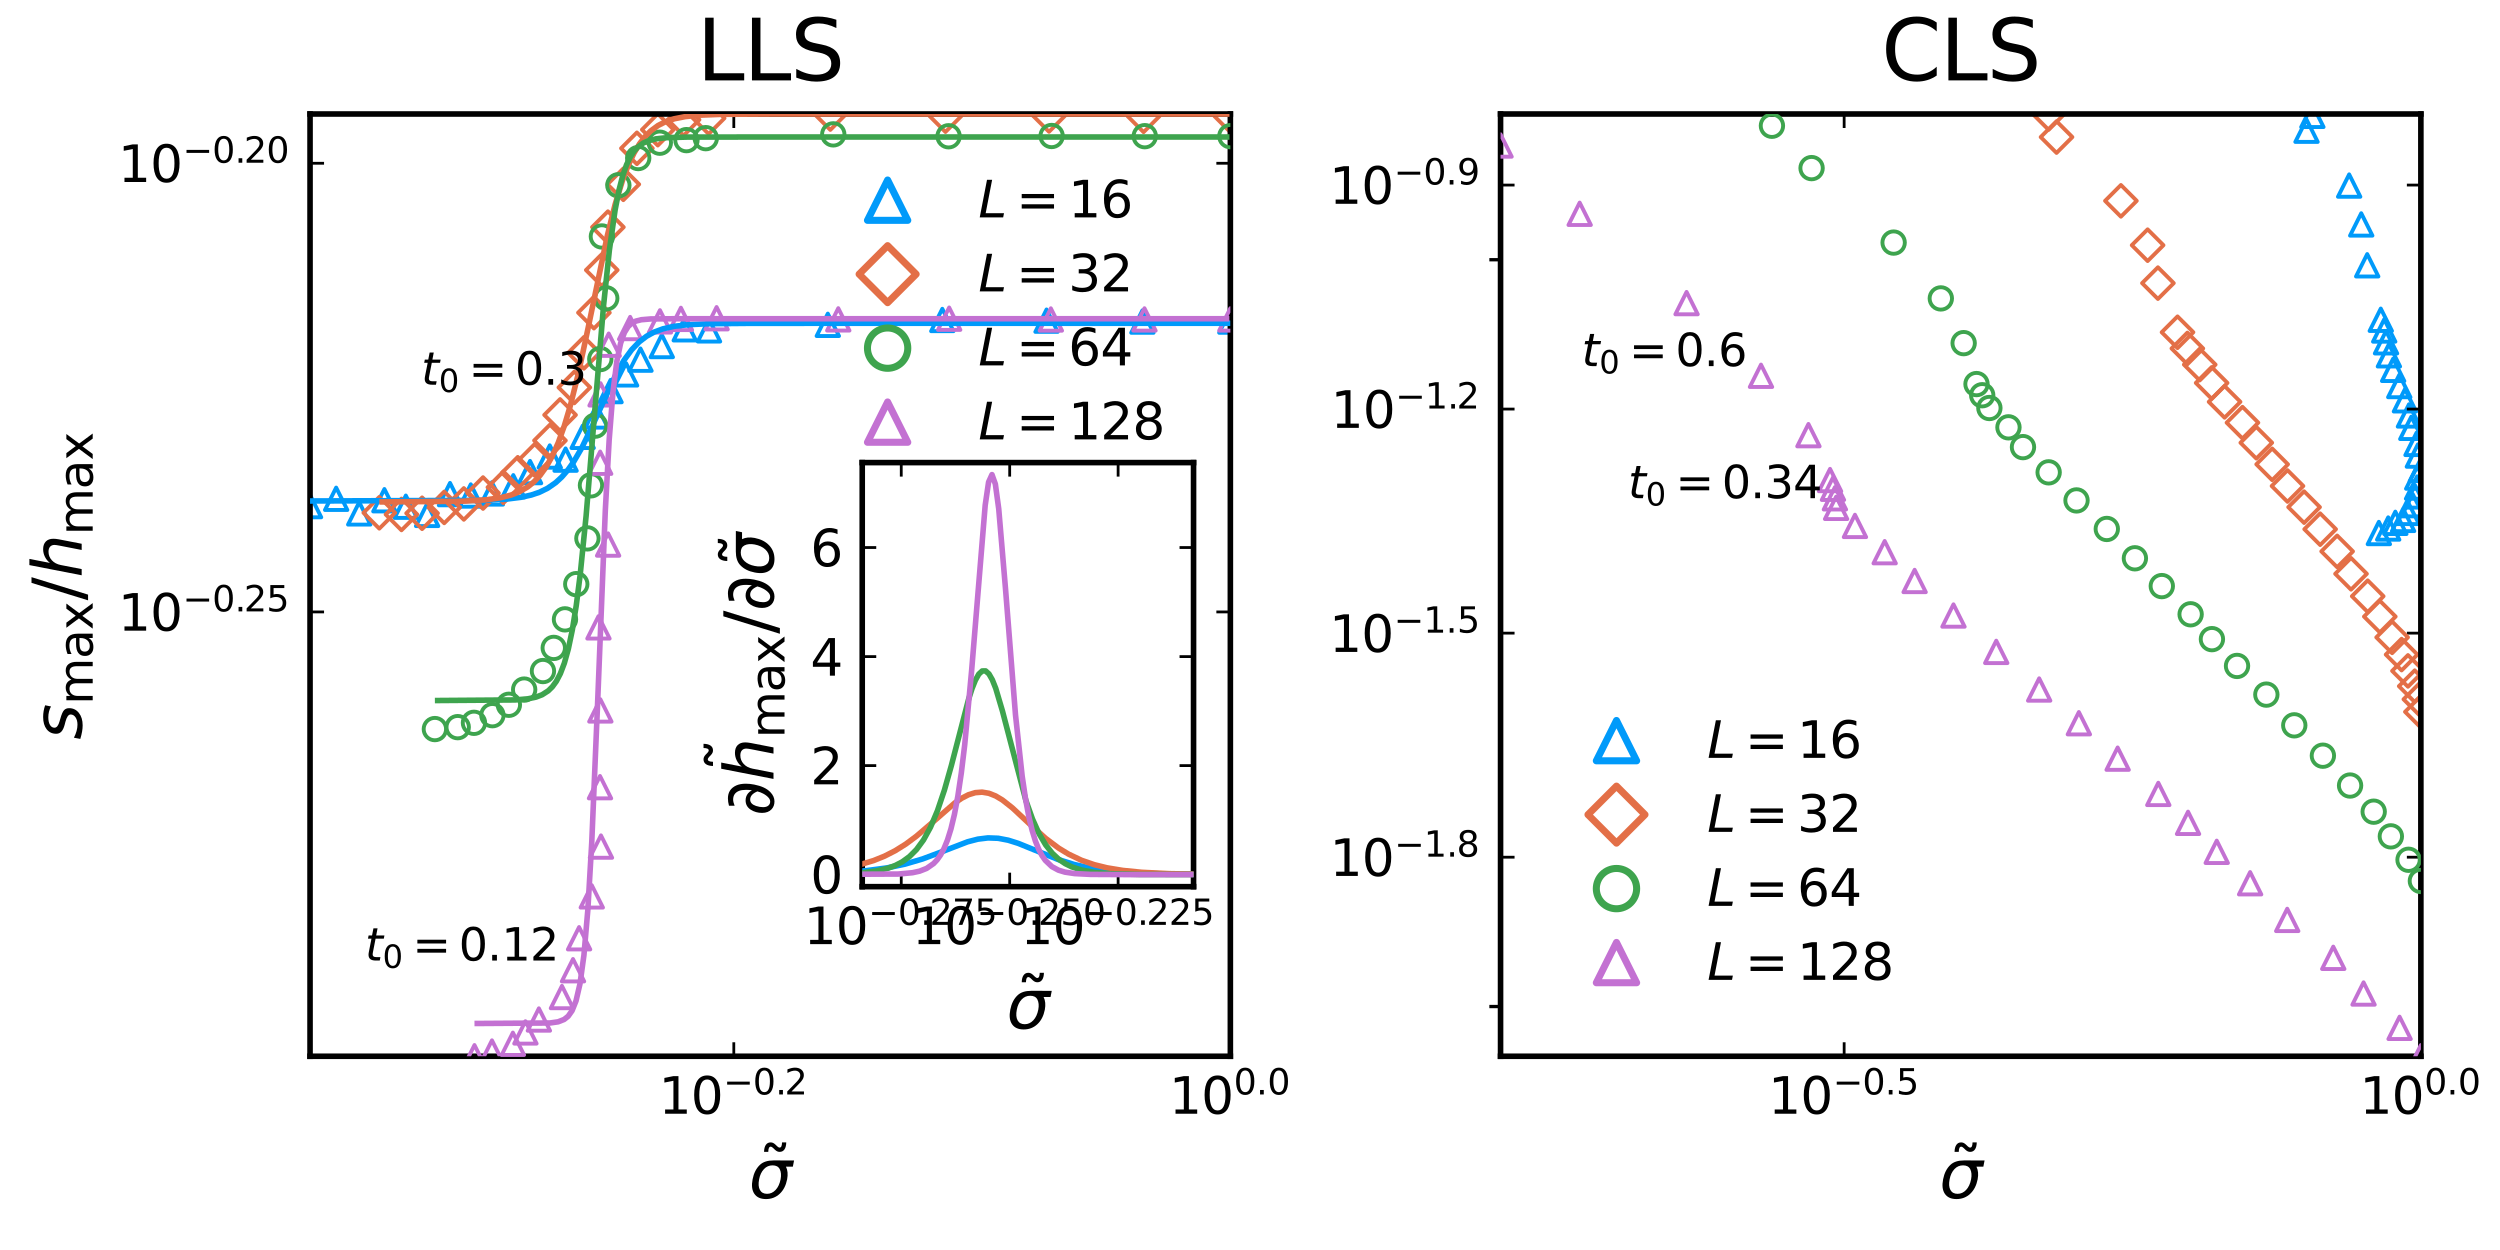 <?xml version="1.0" encoding="utf-8" standalone="no"?>
<!DOCTYPE svg PUBLIC "-//W3C//DTD SVG 1.1//EN"
  "http://www.w3.org/Graphics/SVG/1.1/DTD/svg11.dtd">
<svg xmlns:xlink="http://www.w3.org/1999/xlink" width="446.4pt" height="223.2pt" viewBox="0 0 446.4 223.2" xmlns="http://www.w3.org/2000/svg" version="1.1">
 <defs>
  <style type="text/css">*{stroke-linejoin: round; stroke-linecap: butt}</style>
 </defs>
 <g id="figure_1">
  <g id="patch_1">
   <path d="M 0 223.2 
L 446.4 223.2 
L 446.4 0 
L 0 0 
z
" style="fill: #ffffff"/>
  </g>
  <g id="axes_1">
   <g id="patch_2">
    <path d="M 55.362 188.602 
L 219.693 188.602 
L 219.693 20.355 
L 55.362 20.355 
z
" style="fill: #ffffff"/>
   </g>
   <g id="PathCollection_1">
    <defs>
     <path id="m009d11d0f5" d="M 0 -2 
L -2 2 
L 2 2 
z
" style="stroke: #009afa; stroke-width: 0.7"/>
    </defs>
    <g clip-path="url(#p78ed3cc238)">
     <use xlink:href="#m009d11d0f5" x="55.362" y="90.368" style="fill: #009afa; fill-opacity: 0; stroke: #009afa; stroke-width: 0.7"/>
     <use xlink:href="#m009d11d0f5" x="60.024" y="89.064" style="fill: #009afa; fill-opacity: 0; stroke: #009afa; stroke-width: 0.7"/>
     <use xlink:href="#m009d11d0f5" x="64.145" y="91.673" style="fill: #009afa; fill-opacity: 0; stroke: #009afa; stroke-width: 0.7"/>
     <use xlink:href="#m009d11d0f5" x="68.638" y="89.32" style="fill: #009afa; fill-opacity: 0; stroke: #009afa; stroke-width: 0.7"/>
     <use xlink:href="#m009d11d0f5" x="72.465" y="90.479" style="fill: #009afa; fill-opacity: 0; stroke: #009afa; stroke-width: 0.7"/>
     <use xlink:href="#m009d11d0f5" x="76.267" y="91.941" style="fill: #009afa; fill-opacity: 0; stroke: #009afa; stroke-width: 0.7"/>
     <use xlink:href="#m009d11d0f5" x="80.356" y="88.229" style="fill: #009afa; fill-opacity: 0; stroke: #009afa; stroke-width: 0.7"/>
     <use xlink:href="#m009d11d0f5" x="84.062" y="88.477" style="fill: #009afa; fill-opacity: 0; stroke: #009afa; stroke-width: 0.7"/>
     <use xlink:href="#m009d11d0f5" x="87.83" y="88.106" style="fill: #009afa; fill-opacity: 0; stroke: #009afa; stroke-width: 0.7"/>
     <use xlink:href="#m009d11d0f5" x="91.657" y="86.827" style="fill: #009afa; fill-opacity: 0; stroke: #009afa; stroke-width: 0.7"/>
     <use xlink:href="#m009d11d0f5" x="94.644" y="84.293" style="fill: #009afa; fill-opacity: 0; stroke: #009afa; stroke-width: 0.7"/>
     <use xlink:href="#m009d11d0f5" x="98.168" y="81.515" style="fill: #009afa; fill-opacity: 0; stroke: #009afa; stroke-width: 0.7"/>
     <use xlink:href="#m009d11d0f5" x="100.991" y="82.069" style="fill: #009afa; fill-opacity: 0; stroke: #009afa; stroke-width: 0.7"/>
     <use xlink:href="#m009d11d0f5" x="104.042" y="77.998" style="fill: #009afa; fill-opacity: 0; stroke: #009afa; stroke-width: 0.7"/>
     <use xlink:href="#m009d11d0f5" x="106.528" y="74.361" style="fill: #009afa; fill-opacity: 0; stroke: #009afa; stroke-width: 0.7"/>
     <use xlink:href="#m009d11d0f5" x="109.02" y="69.833" style="fill: #009afa; fill-opacity: 0; stroke: #009afa; stroke-width: 0.7"/>
     <use xlink:href="#m009d11d0f5" x="111.797" y="66.854" style="fill: #009afa; fill-opacity: 0; stroke: #009afa; stroke-width: 0.7"/>
     <use xlink:href="#m009d11d0f5" x="114.363" y="64.221" style="fill: #009afa; fill-opacity: 0; stroke: #009afa; stroke-width: 0.7"/>
     <use xlink:href="#m009d11d0f5" x="118.168" y="61.783" style="fill: #009afa; fill-opacity: 0; stroke: #009afa; stroke-width: 0.7"/>
     <use xlink:href="#m009d11d0f5" x="122.267" y="58.799" style="fill: #009afa; fill-opacity: 0; stroke: #009afa; stroke-width: 0.7"/>
     <use xlink:href="#m009d11d0f5" x="126.601" y="58.986" style="fill: #009afa; fill-opacity: 0; stroke: #009afa; stroke-width: 0.7"/>
     <use xlink:href="#m009d11d0f5" x="147.814" y="57.998" style="fill: #009afa; fill-opacity: 0; stroke: #009afa; stroke-width: 0.7"/>
     <use xlink:href="#m009d11d0f5" x="168.259" y="57.136" style="fill: #009afa; fill-opacity: 0; stroke: #009afa; stroke-width: 0.7"/>
     <use xlink:href="#m009d11d0f5" x="186.869" y="57.257" style="fill: #009afa; fill-opacity: 0; stroke: #009afa; stroke-width: 0.7"/>
     <use xlink:href="#m009d11d0f5" x="203.986" y="57.421" style="fill: #009afa; fill-opacity: 0; stroke: #009afa; stroke-width: 0.7"/>
     <use xlink:href="#m009d11d0f5" x="219.693" y="57.421" style="fill: #009afa; fill-opacity: 0; stroke: #009afa; stroke-width: 0.7"/>
    </g>
   </g>
   <g id="matplotlib.axis_1">
    <g id="xtick_1">
     <g id="line2d_1">
      <defs>
       <path id="m6ad3b1bad6" d="M 0 0 
L 0 -2.5 
" style="stroke: #000000; stroke-width: 0.5"/>
      </defs>
      <g>
       <use xlink:href="#m6ad3b1bad6" x="131.028" y="188.602" style="stroke: #000000; stroke-width: 0.5"/>
      </g>
     </g>
     <g id="line2d_2">
      <defs>
       <path id="m9d0c0909e4" d="M 0 0 
L 0 2.5 
" style="stroke: #000000; stroke-width: 0.5"/>
      </defs>
      <g>
       <use xlink:href="#m9d0c0909e4" x="131.028" y="20.355" style="stroke: #000000; stroke-width: 0.5"/>
      </g>
     </g>
     <g id="text_1">
      <!-- $10^{-0.2}$ -->
      <g transform="translate(117.618 198.941) scale(0.09 -0.09)">
       <defs>
        <path id="DejaVuSans-31" d="M 794 531 
L 1825 531 
L 1825 4091 
L 703 3866 
L 703 4441 
L 1819 4666 
L 2450 4666 
L 2450 531 
L 3481 531 
L 3481 0 
L 794 0 
L 794 531 
z
" transform="scale(0.016)"/>
        <path id="DejaVuSans-30" d="M 2034 4250 
Q 1547 4250 1301 3770 
Q 1056 3291 1056 2328 
Q 1056 1369 1301 889 
Q 1547 409 2034 409 
Q 2525 409 2770 889 
Q 3016 1369 3016 2328 
Q 3016 3291 2770 3770 
Q 2525 4250 2034 4250 
z
M 2034 4750 
Q 2819 4750 3233 4129 
Q 3647 3509 3647 2328 
Q 3647 1150 3233 529 
Q 2819 -91 2034 -91 
Q 1250 -91 836 529 
Q 422 1150 422 2328 
Q 422 3509 836 4129 
Q 1250 4750 2034 4750 
z
" transform="scale(0.016)"/>
        <path id="DejaVuSans-2212" d="M 678 2272 
L 4684 2272 
L 4684 1741 
L 678 1741 
L 678 2272 
z
" transform="scale(0.016)"/>
        <path id="DejaVuSans-2e" d="M 684 794 
L 1344 794 
L 1344 0 
L 684 0 
L 684 794 
z
" transform="scale(0.016)"/>
        <path id="DejaVuSans-32" d="M 1228 531 
L 3431 531 
L 3431 0 
L 469 0 
L 469 531 
Q 828 903 1448 1529 
Q 2069 2156 2228 2338 
Q 2531 2678 2651 2914 
Q 2772 3150 2772 3378 
Q 2772 3750 2511 3984 
Q 2250 4219 1831 4219 
Q 1534 4219 1204 4116 
Q 875 4013 500 3803 
L 500 4441 
Q 881 4594 1212 4672 
Q 1544 4750 1819 4750 
Q 2544 4750 2975 4387 
Q 3406 4025 3406 3419 
Q 3406 3131 3298 2873 
Q 3191 2616 2906 2266 
Q 2828 2175 2409 1742 
Q 1991 1309 1228 531 
z
" transform="scale(0.016)"/>
       </defs>
       <use xlink:href="#DejaVuSans-31" transform="translate(0 0.766)"/>
       <use xlink:href="#DejaVuSans-30" transform="translate(63.623 0.766)"/>
       <use xlink:href="#DejaVuSans-2212" transform="translate(128.203 39.047) scale(0.7)"/>
       <use xlink:href="#DejaVuSans-30" transform="translate(186.855 39.047) scale(0.7)"/>
       <use xlink:href="#DejaVuSans-2e" transform="translate(231.392 39.047) scale(0.7)"/>
       <use xlink:href="#DejaVuSans-32" transform="translate(249.793 39.047) scale(0.7)"/>
      </g>
     </g>
    </g>
    <g id="xtick_2">
     <g id="line2d_3">
      <g>
       <use xlink:href="#m6ad3b1bad6" x="219.693" y="188.602" style="stroke: #000000; stroke-width: 0.5"/>
      </g>
     </g>
     <g id="line2d_4">
      <g>
       <use xlink:href="#m9d0c0909e4" x="219.693" y="20.355" style="stroke: #000000; stroke-width: 0.5"/>
      </g>
     </g>
     <g id="text_2">
      <!-- $10^{0.0}$ -->
      <g transform="translate(208.758 198.941) scale(0.09 -0.09)">
       <use xlink:href="#DejaVuSans-31" transform="translate(0 0.766)"/>
       <use xlink:href="#DejaVuSans-30" transform="translate(63.623 0.766)"/>
       <use xlink:href="#DejaVuSans-30" transform="translate(128.203 39.047) scale(0.7)"/>
       <use xlink:href="#DejaVuSans-2e" transform="translate(172.739 39.047) scale(0.7)"/>
       <use xlink:href="#DejaVuSans-30" transform="translate(194.99 39.047) scale(0.7)"/>
      </g>
     </g>
    </g>
    <g id="text_3">
     <!-- $\tilde{σ}$ -->
     <g transform="translate(133.688 213.931) scale(0.12 -0.12)">
      <defs>
       <path id="DejaVuSans-303" d="M -1619 4281 
L -1797 4453 
Q -1866 4516 -1917 4545 
Q -1969 4575 -2009 4575 
Q -2128 4575 -2184 4461 
Q -2241 4347 -2247 4091 
L -2638 4091 
Q -2631 4513 -2472 4742 
Q -2313 4972 -2028 4972 
Q -1909 4972 -1809 4928 
Q -1709 4884 -1594 4781 
L -1416 4609 
Q -1347 4547 -1295 4517 
Q -1244 4488 -1203 4488 
Q -1084 4488 -1028 4602 
Q -972 4716 -966 4972 
L -575 4972 
Q -581 4550 -740 4320 
Q -900 4091 -1184 4091 
Q -1303 4091 -1403 4134 
Q -1503 4178 -1619 4281 
z
" transform="scale(0.016)"/>
       <path id="DejaVuSans-Oblique-3c3" d="M 2219 3044 
Q 1744 3044 1422 2700 
Q 1081 2341 969 1747 
Q 844 1119 1044 756 
Q 1241 397 1706 397 
Q 2166 397 2503 759 
Q 2844 1122 2966 1747 
Q 3075 2319 2881 2700 
Q 2700 3044 2219 3044 
z
M 2309 3503 
L 4219 3500 
L 4106 2925 
L 3463 2925 
Q 3706 2438 3575 1747 
Q 3406 888 2884 400 
Q 2359 -91 1609 -91 
Q 856 -91 525 400 
Q 194 888 363 1747 
Q 528 2609 1050 3097 
Q 1484 3503 2309 3503 
z
" transform="scale(0.016)"/>
      </defs>
      <use xlink:href="#DejaVuSans-303" transform="translate(65.063 3.312)"/>
      <use xlink:href="#DejaVuSans-Oblique-3c3"/>
     </g>
    </g>
   </g>
   <g id="matplotlib.axis_2">
    <g id="ytick_1">
     <g id="line2d_5">
      <defs>
       <path id="mb5c3a446d9" d="M 0 0 
L 2.5 0 
" style="stroke: #000000; stroke-width: 0.5"/>
      </defs>
      <g>
       <use xlink:href="#mb5c3a446d9" x="55.362" y="109.265" style="stroke: #000000; stroke-width: 0.5"/>
      </g>
     </g>
     <g id="line2d_6">
      <defs>
       <path id="mdde128a483" d="M 0 0 
L -2.5 0 
" style="stroke: #000000; stroke-width: 0.5"/>
      </defs>
      <g>
       <use xlink:href="#mdde128a483" x="219.693" y="109.265" style="stroke: #000000; stroke-width: 0.5"/>
      </g>
     </g>
     <g id="text_4">
      <!-- $10^{-0.25}$ -->
      <g transform="translate(21.082 112.684) scale(0.09 -0.09)">
       <defs>
        <path id="DejaVuSans-35" d="M 691 4666 
L 3169 4666 
L 3169 4134 
L 1269 4134 
L 1269 2991 
Q 1406 3038 1543 3061 
Q 1681 3084 1819 3084 
Q 2600 3084 3056 2656 
Q 3513 2228 3513 1497 
Q 3513 744 3044 326 
Q 2575 -91 1722 -91 
Q 1428 -91 1123 -41 
Q 819 9 494 109 
L 494 744 
Q 775 591 1075 516 
Q 1375 441 1709 441 
Q 2250 441 2565 725 
Q 2881 1009 2881 1497 
Q 2881 1984 2565 2268 
Q 2250 2553 1709 2553 
Q 1456 2553 1204 2497 
Q 953 2441 691 2322 
L 691 4666 
z
" transform="scale(0.016)"/>
       </defs>
       <use xlink:href="#DejaVuSans-31" transform="translate(0 0.766)"/>
       <use xlink:href="#DejaVuSans-30" transform="translate(63.623 0.766)"/>
       <use xlink:href="#DejaVuSans-2212" transform="translate(128.203 39.047) scale(0.7)"/>
       <use xlink:href="#DejaVuSans-30" transform="translate(186.855 39.047) scale(0.7)"/>
       <use xlink:href="#DejaVuSans-2e" transform="translate(231.392 39.047) scale(0.7)"/>
       <use xlink:href="#DejaVuSans-32" transform="translate(249.793 39.047) scale(0.7)"/>
       <use xlink:href="#DejaVuSans-35" transform="translate(294.329 39.047) scale(0.7)"/>
      </g>
     </g>
    </g>
    <g id="ytick_2">
     <g id="line2d_7">
      <g>
       <use xlink:href="#mb5c3a446d9" x="55.362" y="29.15" style="stroke: #000000; stroke-width: 0.5"/>
      </g>
     </g>
     <g id="line2d_8">
      <g>
       <use xlink:href="#mdde128a483" x="219.693" y="29.15" style="stroke: #000000; stroke-width: 0.5"/>
      </g>
     </g>
     <g id="text_5">
      <!-- $10^{-0.20}$ -->
      <g transform="translate(21.082 32.569) scale(0.09 -0.09)">
       <use xlink:href="#DejaVuSans-31" transform="translate(0 0.766)"/>
       <use xlink:href="#DejaVuSans-30" transform="translate(63.623 0.766)"/>
       <use xlink:href="#DejaVuSans-2212" transform="translate(128.203 39.047) scale(0.7)"/>
       <use xlink:href="#DejaVuSans-30" transform="translate(186.855 39.047) scale(0.7)"/>
       <use xlink:href="#DejaVuSans-2e" transform="translate(231.392 39.047) scale(0.7)"/>
       <use xlink:href="#DejaVuSans-32" transform="translate(249.793 39.047) scale(0.7)"/>
       <use xlink:href="#DejaVuSans-30" transform="translate(294.329 39.047) scale(0.7)"/>
      </g>
     </g>
    </g>
    <g id="text_6">
     <!-- $s_{\mathrm{max}} / h_{\mathrm{max}}$ -->
     <g transform="translate(14.586 132.078) rotate(-90) scale(0.12 -0.12)">
      <defs>
       <path id="DejaVuSans-Oblique-73" d="M 3200 3397 
L 3091 2853 
Q 2863 2978 2609 3040 
Q 2356 3103 2088 3103 
Q 1634 3103 1373 2948 
Q 1113 2794 1113 2528 
Q 1113 2219 1719 2053 
Q 1766 2041 1788 2034 
L 1972 1978 
Q 2547 1819 2739 1644 
Q 2931 1469 2931 1166 
Q 2931 609 2489 259 
Q 2047 -91 1331 -91 
Q 1053 -91 747 -37 
Q 441 16 72 128 
L 184 722 
Q 500 559 806 475 
Q 1113 391 1394 391 
Q 1816 391 2080 572 
Q 2344 753 2344 1031 
Q 2344 1331 1650 1516 
L 1591 1531 
L 1394 1581 
Q 956 1697 753 1886 
Q 550 2075 550 2369 
Q 550 2928 970 3256 
Q 1391 3584 2113 3584 
Q 2397 3584 2667 3537 
Q 2938 3491 3200 3397 
z
" transform="scale(0.016)"/>
       <path id="DejaVuSans-6d" d="M 3328 2828 
Q 3544 3216 3844 3400 
Q 4144 3584 4550 3584 
Q 5097 3584 5394 3201 
Q 5691 2819 5691 2113 
L 5691 0 
L 5113 0 
L 5113 2094 
Q 5113 2597 4934 2840 
Q 4756 3084 4391 3084 
Q 3944 3084 3684 2787 
Q 3425 2491 3425 1978 
L 3425 0 
L 2847 0 
L 2847 2094 
Q 2847 2600 2669 2842 
Q 2491 3084 2119 3084 
Q 1678 3084 1418 2786 
Q 1159 2488 1159 1978 
L 1159 0 
L 581 0 
L 581 3500 
L 1159 3500 
L 1159 2956 
Q 1356 3278 1631 3431 
Q 1906 3584 2284 3584 
Q 2666 3584 2933 3390 
Q 3200 3197 3328 2828 
z
" transform="scale(0.016)"/>
       <path id="DejaVuSans-61" d="M 2194 1759 
Q 1497 1759 1228 1600 
Q 959 1441 959 1056 
Q 959 750 1161 570 
Q 1363 391 1709 391 
Q 2188 391 2477 730 
Q 2766 1069 2766 1631 
L 2766 1759 
L 2194 1759 
z
M 3341 1997 
L 3341 0 
L 2766 0 
L 2766 531 
Q 2569 213 2275 61 
Q 1981 -91 1556 -91 
Q 1019 -91 701 211 
Q 384 513 384 1019 
Q 384 1609 779 1909 
Q 1175 2209 1959 2209 
L 2766 2209 
L 2766 2266 
Q 2766 2663 2505 2880 
Q 2244 3097 1772 3097 
Q 1472 3097 1187 3025 
Q 903 2953 641 2809 
L 641 3341 
Q 956 3463 1253 3523 
Q 1550 3584 1831 3584 
Q 2591 3584 2966 3190 
Q 3341 2797 3341 1997 
z
" transform="scale(0.016)"/>
       <path id="DejaVuSans-78" d="M 3513 3500 
L 2247 1797 
L 3578 0 
L 2900 0 
L 1881 1375 
L 863 0 
L 184 0 
L 1544 1831 
L 300 3500 
L 978 3500 
L 1906 2253 
L 2834 3500 
L 3513 3500 
z
" transform="scale(0.016)"/>
       <path id="DejaVuSans-2f" d="M 1625 4666 
L 2156 4666 
L 531 -594 
L 0 -594 
L 1625 4666 
z
" transform="scale(0.016)"/>
       <path id="DejaVuSans-Oblique-68" d="M 3566 2113 
L 3156 0 
L 2578 0 
L 2988 2091 
Q 3016 2238 3031 2350 
Q 3047 2463 3047 2528 
Q 3047 2791 2881 2937 
Q 2716 3084 2419 3084 
Q 1956 3084 1617 2771 
Q 1278 2459 1178 1941 
L 800 0 
L 225 0 
L 1172 4863 
L 1747 4863 
L 1375 2950 
Q 1594 3244 1934 3414 
Q 2275 3584 2650 3584 
Q 3113 3584 3367 3334 
Q 3622 3084 3622 2631 
Q 3622 2519 3608 2391 
Q 3594 2263 3566 2113 
z
" transform="scale(0.016)"/>
      </defs>
      <use xlink:href="#DejaVuSans-Oblique-73" transform="translate(0 0.016)"/>
      <use xlink:href="#DejaVuSans-6d" transform="translate(52.1 -16.391) scale(0.7)"/>
      <use xlink:href="#DejaVuSans-61" transform="translate(120.288 -16.391) scale(0.7)"/>
      <use xlink:href="#DejaVuSans-78" transform="translate(163.184 -16.391) scale(0.7)"/>
      <use xlink:href="#DejaVuSans-2f" transform="translate(207.344 0.016)"/>
      <use xlink:href="#DejaVuSans-Oblique-68" transform="translate(241.035 0.016)"/>
      <use xlink:href="#DejaVuSans-6d" transform="translate(304.414 -16.391) scale(0.7)"/>
      <use xlink:href="#DejaVuSans-61" transform="translate(372.603 -16.391) scale(0.7)"/>
      <use xlink:href="#DejaVuSans-78" transform="translate(415.498 -16.391) scale(0.7)"/>
     </g>
    </g>
   </g>
   <g id="PathCollection_2">
    <defs>
     <path id="m6808b85825" d="M -0 2.828 
L 2.828 0 
L 0 -2.828 
L -2.828 -0 
z
" style="stroke: #e36f47; stroke-width: 0.7"/>
    </defs>
    <g clip-path="url(#p78ed3cc238)">
     <use xlink:href="#m6808b85825" x="67.728" y="91.563" style="fill: #e36f47; fill-opacity: 0; stroke: #e36f47; stroke-width: 0.7"/>
     <use xlink:href="#m6808b85825" x="71.688" y="91.86" style="fill: #e36f47; fill-opacity: 0; stroke: #e36f47; stroke-width: 0.7"/>
     <use xlink:href="#m6808b85825" x="75.369" y="91.648" style="fill: #e36f47; fill-opacity: 0; stroke: #e36f47; stroke-width: 0.7"/>
     <use xlink:href="#m6808b85825" x="79.32" y="90.602" style="fill: #e36f47; fill-opacity: 0; stroke: #e36f47; stroke-width: 0.7"/>
     <use xlink:href="#m6808b85825" x="82.819" y="89.98" style="fill: #e36f47; fill-opacity: 0; stroke: #e36f47; stroke-width: 0.7"/>
     <use xlink:href="#m6808b85825" x="86.246" y="88.037" style="fill: #e36f47; fill-opacity: 0; stroke: #e36f47; stroke-width: 0.7"/>
     <use xlink:href="#m6808b85825" x="89.883" y="87.013" style="fill: #e36f47; fill-opacity: 0; stroke: #e36f47; stroke-width: 0.7"/>
     <use xlink:href="#m6808b85825" x="92.453" y="84.417" style="fill: #e36f47; fill-opacity: 0; stroke: #e36f47; stroke-width: 0.7"/>
     <use xlink:href="#m6808b85825" x="95.471" y="82.121" style="fill: #e36f47; fill-opacity: 0; stroke: #e36f47; stroke-width: 0.7"/>
     <use xlink:href="#m6808b85825" x="98.199" y="78.658" style="fill: #e36f47; fill-opacity: 0; stroke: #e36f47; stroke-width: 0.7"/>
     <use xlink:href="#m6808b85825" x="100.006" y="74.089" style="fill: #e36f47; fill-opacity: 0; stroke: #e36f47; stroke-width: 0.7"/>
     <use xlink:href="#m6808b85825" x="102.554" y="69.184" style="fill: #e36f47; fill-opacity: 0; stroke: #e36f47; stroke-width: 0.7"/>
     <use xlink:href="#m6808b85825" x="104.267" y="63.002" style="fill: #e36f47; fill-opacity: 0; stroke: #e36f47; stroke-width: 0.7"/>
     <use xlink:href="#m6808b85825" x="106.05" y="55.83" style="fill: #e36f47; fill-opacity: 0; stroke: #e36f47; stroke-width: 0.7"/>
     <use xlink:href="#m6808b85825" x="107.451" y="48.221" style="fill: #e36f47; fill-opacity: 0; stroke: #e36f47; stroke-width: 0.7"/>
     <use xlink:href="#m6808b85825" x="108.547" y="40.561" style="fill: #e36f47; fill-opacity: 0; stroke: #e36f47; stroke-width: 0.7"/>
     <use xlink:href="#m6808b85825" x="111.301" y="32.911" style="fill: #e36f47; fill-opacity: 0; stroke: #e36f47; stroke-width: 0.7"/>
     <use xlink:href="#m6808b85825" x="113.723" y="26.482" style="fill: #e36f47; fill-opacity: 0; stroke: #e36f47; stroke-width: 0.7"/>
     <use xlink:href="#m6808b85825" x="117.455" y="23.153" style="fill: #e36f47; fill-opacity: 0; stroke: #e36f47; stroke-width: 0.7"/>
     <use xlink:href="#m6808b85825" x="122.059" y="21.376" style="fill: #e36f47; fill-opacity: 0; stroke: #e36f47; stroke-width: 0.7"/>
     <use xlink:href="#m6808b85825" x="126.537" y="21.101" style="fill: #e36f47; fill-opacity: 0; stroke: #e36f47; stroke-width: 0.7"/>
     <use xlink:href="#m6808b85825" x="148.26" y="20.366" style="fill: #e36f47; fill-opacity: 0; stroke: #e36f47; stroke-width: 0.7"/>
     <use xlink:href="#m6808b85825" x="168.821" y="20.735" style="fill: #e36f47; fill-opacity: 0; stroke: #e36f47; stroke-width: 0.7"/>
     <use xlink:href="#m6808b85825" x="187.311" y="20.7" style="fill: #e36f47; fill-opacity: 0; stroke: #e36f47; stroke-width: 0.7"/>
     <use xlink:href="#m6808b85825" x="204.195" y="20.769" style="fill: #e36f47; fill-opacity: 0; stroke: #e36f47; stroke-width: 0.7"/>
     <use xlink:href="#m6808b85825" x="219.693" y="20.769" style="fill: #e36f47; fill-opacity: 0; stroke: #e36f47; stroke-width: 0.7"/>
    </g>
   </g>
   <g id="patch_3">
    <path d="M 55.362 188.602 
L 55.362 20.355 
" style="fill: none; stroke: #000000; stroke-linejoin: miter; stroke-linecap: square"/>
   </g>
   <g id="patch_4">
    <path d="M 219.693 188.602 
L 219.693 20.355 
" style="fill: none; stroke: #000000; stroke-linejoin: miter; stroke-linecap: square"/>
   </g>
   <g id="patch_5">
    <path d="M 55.362 188.602 
L 219.693 188.602 
" style="fill: none; stroke: #000000; stroke-linejoin: miter; stroke-linecap: square"/>
   </g>
   <g id="patch_6">
    <path d="M 55.362 20.355 
L 219.693 20.355 
" style="fill: none; stroke: #000000; stroke-linejoin: miter; stroke-linecap: square"/>
   </g>
   <g id="text_7">
    <!-- LLS -->
    <g transform="translate(124.408 14.355) scale(0.15 -0.15)">
     <defs>
      <path id="DejaVuSans-4c" d="M 628 4666 
L 1259 4666 
L 1259 531 
L 3531 531 
L 3531 0 
L 628 0 
L 628 4666 
z
" transform="scale(0.016)"/>
      <path id="DejaVuSans-53" d="M 3425 4513 
L 3425 3897 
Q 3066 4069 2747 4153 
Q 2428 4238 2131 4238 
Q 1616 4238 1336 4038 
Q 1056 3838 1056 3469 
Q 1056 3159 1242 3001 
Q 1428 2844 1947 2747 
L 2328 2669 
Q 3034 2534 3370 2195 
Q 3706 1856 3706 1288 
Q 3706 609 3251 259 
Q 2797 -91 1919 -91 
Q 1588 -91 1214 -16 
Q 841 59 441 206 
L 441 856 
Q 825 641 1194 531 
Q 1563 422 1919 422 
Q 2459 422 2753 634 
Q 3047 847 3047 1241 
Q 3047 1584 2836 1778 
Q 2625 1972 2144 2069 
L 1759 2144 
Q 1053 2284 737 2584 
Q 422 2884 422 3419 
Q 422 4038 858 4394 
Q 1294 4750 2059 4750 
Q 2388 4750 2728 4690 
Q 3069 4631 3425 4513 
z
" transform="scale(0.016)"/>
     </defs>
     <use xlink:href="#DejaVuSans-4c"/>
     <use xlink:href="#DejaVuSans-4c" x="55.713"/>
     <use xlink:href="#DejaVuSans-53" x="111.426"/>
    </g>
   </g>
   <g id="PathCollection_3">
    <defs>
     <path id="m689511589f" d="M 0 2 
C 0.53 2 1.039 1.789 1.414 1.414 
C 1.789 1.039 2 0.53 2 0 
C 2 -0.53 1.789 -1.039 1.414 -1.414 
C 1.039 -1.789 0.53 -2 0 -2 
C -0.53 -2 -1.039 -1.789 -1.414 -1.414 
C -1.789 -1.039 -2 -0.53 -2 0 
C -2 0.53 -1.789 1.039 -1.414 1.414 
C -1.039 1.789 -0.53 2 0 2 
z
" style="stroke: #3ea44e; stroke-width: 0.7"/>
    </defs>
    <g clip-path="url(#p78ed3cc238)">
     <use xlink:href="#m689511589f" x="77.651" y="130.184" style="fill: #3ea44e; fill-opacity: 0; stroke: #3ea44e; stroke-width: 0.7"/>
     <use xlink:href="#m689511589f" x="81.728" y="129.84" style="fill: #3ea44e; fill-opacity: 0; stroke: #3ea44e; stroke-width: 0.7"/>
     <use xlink:href="#m689511589f" x="84.631" y="129.066" style="fill: #3ea44e; fill-opacity: 0; stroke: #3ea44e; stroke-width: 0.7"/>
     <use xlink:href="#m689511589f" x="87.925" y="127.704" style="fill: #3ea44e; fill-opacity: 0; stroke: #3ea44e; stroke-width: 0.7"/>
     <use xlink:href="#m689511589f" x="90.864" y="125.843" style="fill: #3ea44e; fill-opacity: 0; stroke: #3ea44e; stroke-width: 0.7"/>
     <use xlink:href="#m689511589f" x="93.596" y="123.132" style="fill: #3ea44e; fill-opacity: 0; stroke: #3ea44e; stroke-width: 0.7"/>
     <use xlink:href="#m689511589f" x="96.948" y="119.823" style="fill: #3ea44e; fill-opacity: 0; stroke: #3ea44e; stroke-width: 0.7"/>
     <use xlink:href="#m689511589f" x="98.876" y="115.689" style="fill: #3ea44e; fill-opacity: 0; stroke: #3ea44e; stroke-width: 0.7"/>
     <use xlink:href="#m689511589f" x="100.882" y="110.594" style="fill: #3ea44e; fill-opacity: 0; stroke: #3ea44e; stroke-width: 0.7"/>
     <use xlink:href="#m689511589f" x="102.897" y="104.306" style="fill: #3ea44e; fill-opacity: 0; stroke: #3ea44e; stroke-width: 0.7"/>
     <use xlink:href="#m689511589f" x="104.885" y="96.133" style="fill: #3ea44e; fill-opacity: 0; stroke: #3ea44e; stroke-width: 0.7"/>
     <use xlink:href="#m689511589f" x="105.521" y="86.659" style="fill: #3ea44e; fill-opacity: 0; stroke: #3ea44e; stroke-width: 0.7"/>
     <use xlink:href="#m689511589f" x="106.268" y="76.004" style="fill: #3ea44e; fill-opacity: 0; stroke: #3ea44e; stroke-width: 0.7"/>
     <use xlink:href="#m689511589f" x="107.188" y="64.118" style="fill: #3ea44e; fill-opacity: 0; stroke: #3ea44e; stroke-width: 0.7"/>
     <use xlink:href="#m689511589f" x="108.25" y="53.27" style="fill: #3ea44e; fill-opacity: 0; stroke: #3ea44e; stroke-width: 0.7"/>
     <use xlink:href="#m689511589f" x="107.473" y="42.222" style="fill: #3ea44e; fill-opacity: 0; stroke: #3ea44e; stroke-width: 0.7"/>
     <use xlink:href="#m689511589f" x="110.414" y="33.079" style="fill: #3ea44e; fill-opacity: 0; stroke: #3ea44e; stroke-width: 0.7"/>
     <use xlink:href="#m689511589f" x="113.957" y="28.221" style="fill: #3ea44e; fill-opacity: 0; stroke: #3ea44e; stroke-width: 0.7"/>
     <use xlink:href="#m689511589f" x="117.818" y="25.481" style="fill: #3ea44e; fill-opacity: 0; stroke: #3ea44e; stroke-width: 0.7"/>
     <use xlink:href="#m689511589f" x="122.574" y="25.022" style="fill: #3ea44e; fill-opacity: 0; stroke: #3ea44e; stroke-width: 0.7"/>
     <use xlink:href="#m689511589f" x="126.022" y="24.67" style="fill: #3ea44e; fill-opacity: 0; stroke: #3ea44e; stroke-width: 0.7"/>
     <use xlink:href="#m689511589f" x="148.789" y="23.993" style="fill: #3ea44e; fill-opacity: 0; stroke: #3ea44e; stroke-width: 0.7"/>
     <use xlink:href="#m689511589f" x="169.379" y="24.331" style="fill: #3ea44e; fill-opacity: 0; stroke: #3ea44e; stroke-width: 0.7"/>
     <use xlink:href="#m689511589f" x="187.778" y="24.282" style="fill: #3ea44e; fill-opacity: 0; stroke: #3ea44e; stroke-width: 0.7"/>
     <use xlink:href="#m689511589f" x="204.408" y="24.316" style="fill: #3ea44e; fill-opacity: 0; stroke: #3ea44e; stroke-width: 0.7"/>
     <use xlink:href="#m689511589f" x="219.693" y="24.316" style="fill: #3ea44e; fill-opacity: 0; stroke: #3ea44e; stroke-width: 0.7"/>
    </g>
   </g>
   <g id="PathCollection_4">
    <defs>
     <path id="mcdbd9e5e1c" d="M 0 -2 
L -2 2 
L 2 2 
z
" style="stroke: #c371d2; stroke-width: 0.7"/>
    </defs>
    <g clip-path="url(#p78ed3cc238)">
     <use xlink:href="#mcdbd9e5e1c" x="84.722" y="188.602" style="fill: #c371d2; fill-opacity: 0; stroke: #c371d2; stroke-width: 0.7"/>
     <use xlink:href="#mcdbd9e5e1c" x="87.844" y="187.76" style="fill: #c371d2; fill-opacity: 0; stroke: #c371d2; stroke-width: 0.7"/>
     <use xlink:href="#mcdbd9e5e1c" x="91.58" y="186.378" style="fill: #c371d2; fill-opacity: 0; stroke: #c371d2; stroke-width: 0.7"/>
     <use xlink:href="#mcdbd9e5e1c" x="93.818" y="184.347" style="fill: #c371d2; fill-opacity: 0; stroke: #c371d2; stroke-width: 0.7"/>
     <use xlink:href="#mcdbd9e5e1c" x="96.222" y="182.045" style="fill: #c371d2; fill-opacity: 0; stroke: #c371d2; stroke-width: 0.7"/>
     <use xlink:href="#mcdbd9e5e1c" x="100.341" y="178.034" style="fill: #c371d2; fill-opacity: 0; stroke: #c371d2; stroke-width: 0.7"/>
     <use xlink:href="#mcdbd9e5e1c" x="102.317" y="173.242" style="fill: #c371d2; fill-opacity: 0; stroke: #c371d2; stroke-width: 0.7"/>
     <use xlink:href="#mcdbd9e5e1c" x="103.402" y="167.534" style="fill: #c371d2; fill-opacity: 0; stroke: #c371d2; stroke-width: 0.7"/>
     <use xlink:href="#mcdbd9e5e1c" x="105.667" y="160.058" style="fill: #c371d2; fill-opacity: 0; stroke: #c371d2; stroke-width: 0.7"/>
     <use xlink:href="#mcdbd9e5e1c" x="107.306" y="151.164" style="fill: #c371d2; fill-opacity: 0; stroke: #c371d2; stroke-width: 0.7"/>
     <use xlink:href="#mcdbd9e5e1c" x="107.136" y="140.558" style="fill: #c371d2; fill-opacity: 0; stroke: #c371d2; stroke-width: 0.7"/>
     <use xlink:href="#mcdbd9e5e1c" x="107.199" y="126.854" style="fill: #c371d2; fill-opacity: 0; stroke: #c371d2; stroke-width: 0.7"/>
     <use xlink:href="#mcdbd9e5e1c" x="106.861" y="112.025" style="fill: #c371d2; fill-opacity: 0; stroke: #c371d2; stroke-width: 0.7"/>
     <use xlink:href="#mcdbd9e5e1c" x="108.584" y="97.233" style="fill: #c371d2; fill-opacity: 0; stroke: #c371d2; stroke-width: 0.7"/>
     <use xlink:href="#mcdbd9e5e1c" x="107.166" y="82.625" style="fill: #c371d2; fill-opacity: 0; stroke: #c371d2; stroke-width: 0.7"/>
     <use xlink:href="#mcdbd9e5e1c" x="107.234" y="70.42" style="fill: #c371d2; fill-opacity: 0; stroke: #c371d2; stroke-width: 0.7"/>
     <use xlink:href="#mcdbd9e5e1c" x="108.692" y="61.549" style="fill: #c371d2; fill-opacity: 0; stroke: #c371d2; stroke-width: 0.7"/>
     <use xlink:href="#mcdbd9e5e1c" x="112.521" y="58.577" style="fill: #c371d2; fill-opacity: 0; stroke: #c371d2; stroke-width: 0.7"/>
     <use xlink:href="#mcdbd9e5e1c" x="117.839" y="57.382" style="fill: #c371d2; fill-opacity: 0; stroke: #c371d2; stroke-width: 0.7"/>
     <use xlink:href="#mcdbd9e5e1c" x="121.582" y="56.939" style="fill: #c371d2; fill-opacity: 0; stroke: #c371d2; stroke-width: 0.7"/>
     <use xlink:href="#mcdbd9e5e1c" x="127.954" y="56.824" style="fill: #c371d2; fill-opacity: 0; stroke: #c371d2; stroke-width: 0.7"/>
     <use xlink:href="#mcdbd9e5e1c" x="149.683" y="57.027" style="fill: #c371d2; fill-opacity: 0; stroke: #c371d2; stroke-width: 0.7"/>
     <use xlink:href="#mcdbd9e5e1c" x="169.482" y="56.904" style="fill: #c371d2; fill-opacity: 0; stroke: #c371d2; stroke-width: 0.7"/>
     <use xlink:href="#mcdbd9e5e1c" x="187.639" y="57.048" style="fill: #c371d2; fill-opacity: 0; stroke: #c371d2; stroke-width: 0.7"/>
     <use xlink:href="#mcdbd9e5e1c" x="204.356" y="57.038" style="fill: #c371d2; fill-opacity: 0; stroke: #c371d2; stroke-width: 0.7"/>
     <use xlink:href="#mcdbd9e5e1c" x="219.693" y="57.038" style="fill: #c371d2; fill-opacity: 0; stroke: #c371d2; stroke-width: 0.7"/>
    </g>
   </g>
   <g id="line2d_9">
    <path d="M 55.362 89.456 
L 86.206 89.346 
L 90.396 89.127 
L 93.016 88.8 
L 94.866 88.389 
L 96.333 87.891 
L 97.789 87.176 
L 99.234 86.171 
L 100.311 85.177 
L 101.382 83.94 
L 102.447 82.437 
L 103.858 80.013 
L 105.607 76.406 
L 110.081 66.63 
L 111.437 64.303 
L 112.784 62.457 
L 114.121 61.061 
L 115.449 60.041 
L 116.768 59.315 
L 118.404 58.708 
L 120.349 58.271 
L 122.912 57.972 
L 126.694 57.799 
L 134.343 57.729 
L 193.965 57.723 
L 219.677 57.723 
L 219.677 57.723 
" clip-path="url(#p78ed3cc238)" style="fill: none; stroke: #009afa"/>
   </g>
   <g id="line2d_10">
    <path d="M 67.728 89.627 
L 82.414 89.505 
L 86.687 89.254 
L 89.358 88.878 
L 91.243 88.398 
L 92.738 87.808 
L 94.221 86.946 
L 95.326 86.056 
L 96.425 84.891 
L 97.518 83.383 
L 98.604 81.455 
L 99.685 79.032 
L 100.759 76.052 
L 101.827 72.478 
L 103.242 66.821 
L 104.997 58.644 
L 108.459 42.008 
L 109.826 36.538 
L 111.184 32.108 
L 112.196 29.463 
L 113.203 27.34 
L 114.205 25.669 
L 115.201 24.371 
L 116.193 23.376 
L 117.507 22.409 
L 118.812 21.745 
L 120.43 21.205 
L 122.355 20.824 
L 124.892 20.566 
L 128.945 20.412 
L 137.983 20.358 
L 219.533 20.355 
L 219.533 20.355 
" clip-path="url(#p78ed3cc238)" style="fill: none; stroke: #e36f47"/>
   </g>
   <g id="line2d_11">
    <path d="M 77.651 125.088 
L 92 124.981 
L 94.229 124.783 
L 95.701 124.476 
L 96.798 124.057 
L 97.889 123.358 
L 98.612 122.65 
L 99.333 121.662 
L 100.051 120.294 
L 100.767 118.417 
L 101.48 115.876 
L 102.19 112.497 
L 102.897 108.11 
L 103.602 102.584 
L 104.655 92.133 
L 106.05 75.264 
L 107.779 54.474 
L 108.809 44.677 
L 109.834 37.487 
L 110.514 34.004 
L 111.192 31.379 
L 111.867 29.437 
L 112.54 28.019 
L 113.211 26.994 
L 113.879 26.259 
L 114.877 25.533 
L 115.87 25.098 
L 117.186 24.778 
L 119.144 24.573 
L 122.681 24.478 
L 137.989 24.462 
L 219.537 24.462 
L 219.537 24.462 
" clip-path="url(#p78ed3cc238)" style="fill: none; stroke: #3ea44e"/>
   </g>
   <g id="line2d_12">
    <path d="M 84.722 182.756 
L 98.211 182.663 
L 99.653 182.456 
L 100.727 182.036 
L 101.44 181.47 
L 102.15 180.466 
L 102.858 178.703 
L 103.563 175.662 
L 104.266 170.566 
L 104.966 162.437 
L 105.663 150.433 
L 106.705 125.637 
L 108.085 91.132 
L 108.771 78.586 
L 109.455 69.982 
L 110.137 64.543 
L 110.816 61.279 
L 111.492 59.382 
L 112.167 58.299 
L 112.838 57.688 
L 113.508 57.345 
L 114.508 57.092 
L 116.163 56.953 
L 120.724 56.912 
L 219.516 56.911 
L 219.516 56.911 
" clip-path="url(#p78ed3cc238)" style="fill: none; stroke: #c371d2"/>
   </g>
   <g id="text_8">
    <!--  $t_0=$0.12  -->
    <g transform="translate(62.637 171.579) scale(0.08 -0.08)">
     <defs>
      <path id="DejaVuSans-20" transform="scale(0.016)"/>
      <path id="DejaVuSans-Oblique-74" d="M 2706 3500 
L 2619 3053 
L 1472 3053 
L 1100 1153 
Q 1081 1047 1072 975 
Q 1063 903 1063 863 
Q 1063 663 1183 572 
Q 1303 481 1569 481 
L 2150 481 
L 2053 0 
L 1503 0 
Q 991 0 739 200 
Q 488 400 488 806 
Q 488 878 497 964 
Q 506 1050 525 1153 
L 897 3053 
L 409 3053 
L 500 3500 
L 978 3500 
L 1172 4494 
L 1747 4494 
L 1556 3500 
L 2706 3500 
z
" transform="scale(0.016)"/>
      <path id="DejaVuSans-3d" d="M 678 2906 
L 4684 2906 
L 4684 2381 
L 678 2381 
L 678 2906 
z
M 678 1631 
L 4684 1631 
L 4684 1100 
L 678 1100 
L 678 1631 
z
" transform="scale(0.016)"/>
     </defs>
     <use xlink:href="#DejaVuSans-20" transform="translate(0 0.781)"/>
     <use xlink:href="#DejaVuSans-Oblique-74" transform="translate(31.787 0.781)"/>
     <use xlink:href="#DejaVuSans-30" transform="translate(70.996 -15.625) scale(0.7)"/>
     <use xlink:href="#DejaVuSans-3d" transform="translate(137.749 0.781)"/>
     <use xlink:href="#DejaVuSans-30" transform="translate(241.021 0.781)"/>
     <use xlink:href="#DejaVuSans-2e" transform="translate(304.644 0.781)"/>
     <use xlink:href="#DejaVuSans-31" transform="translate(336.431 0.781)"/>
     <use xlink:href="#DejaVuSans-32" transform="translate(400.054 0.781)"/>
     <use xlink:href="#DejaVuSans-20" transform="translate(463.677 0.781)"/>
    </g>
   </g>
   <g id="text_9">
    <!--  $t_0=$0.3  -->
    <g transform="translate(72.674 68.757) scale(0.08 -0.08)">
     <defs>
      <path id="DejaVuSans-33" d="M 2597 2516 
Q 3050 2419 3304 2112 
Q 3559 1806 3559 1356 
Q 3559 666 3084 287 
Q 2609 -91 1734 -91 
Q 1441 -91 1130 -33 
Q 819 25 488 141 
L 488 750 
Q 750 597 1062 519 
Q 1375 441 1716 441 
Q 2309 441 2620 675 
Q 2931 909 2931 1356 
Q 2931 1769 2642 2001 
Q 2353 2234 1838 2234 
L 1294 2234 
L 1294 2753 
L 1863 2753 
Q 2328 2753 2575 2939 
Q 2822 3125 2822 3475 
Q 2822 3834 2567 4026 
Q 2313 4219 1838 4219 
Q 1578 4219 1281 4162 
Q 984 4106 628 3988 
L 628 4550 
Q 988 4650 1302 4700 
Q 1616 4750 1894 4750 
Q 2613 4750 3031 4423 
Q 3450 4097 3450 3541 
Q 3450 3153 3228 2886 
Q 3006 2619 2597 2516 
z
" transform="scale(0.016)"/>
     </defs>
     <use xlink:href="#DejaVuSans-20" transform="translate(0 0.781)"/>
     <use xlink:href="#DejaVuSans-Oblique-74" transform="translate(31.787 0.781)"/>
     <use xlink:href="#DejaVuSans-30" transform="translate(70.996 -15.625) scale(0.7)"/>
     <use xlink:href="#DejaVuSans-3d" transform="translate(137.749 0.781)"/>
     <use xlink:href="#DejaVuSans-30" transform="translate(241.021 0.781)"/>
     <use xlink:href="#DejaVuSans-2e" transform="translate(304.644 0.781)"/>
     <use xlink:href="#DejaVuSans-33" transform="translate(336.431 0.781)"/>
     <use xlink:href="#DejaVuSans-20" transform="translate(400.054 0.781)"/>
    </g>
   </g>
   <g id="legend_1">
    <g id="patch_7">
     <path d="M 142.293 87.596 
L 215.193 87.596 
L 215.193 24.855 
L 142.293 24.855 
L 142.293 87.596 
z
" style="fill: none; opacity: 0"/>
    </g>
    <g id="line2d_13">
     <path d="M 149.493 35.743 
L 158.493 35.743 
L 167.493 35.743 
" style="fill: none"/>
     <defs>
      <path id="m9528f9cc24" d="M 0 -3.6 
L -3.6 3.6 
L 3.6 3.6 
z
" style="stroke: #009afa; stroke-width: 1.26; stroke-linejoin: miter"/>
     </defs>
     <g>
      <use xlink:href="#m9528f9cc24" x="158.493" y="35.743" style="fill: #009afa; fill-opacity: 0; stroke: #009afa; stroke-width: 1.26; stroke-linejoin: miter"/>
     </g>
    </g>
    <g id="text_10">
     <!-- $L=$16 -->
     <g transform="translate(174.693 38.893) scale(0.09 -0.09)">
      <defs>
       <path id="DejaVuSans-Oblique-4c" d="M 1075 4666 
L 1709 4666 
L 909 525 
L 3181 525 
L 3078 0 
L 172 0 
L 1075 4666 
z
" transform="scale(0.016)"/>
       <path id="DejaVuSans-36" d="M 2113 2584 
Q 1688 2584 1439 2293 
Q 1191 2003 1191 1497 
Q 1191 994 1439 701 
Q 1688 409 2113 409 
Q 2538 409 2786 701 
Q 3034 994 3034 1497 
Q 3034 2003 2786 2293 
Q 2538 2584 2113 2584 
z
M 3366 4563 
L 3366 3988 
Q 3128 4100 2886 4159 
Q 2644 4219 2406 4219 
Q 1781 4219 1451 3797 
Q 1122 3375 1075 2522 
Q 1259 2794 1537 2939 
Q 1816 3084 2150 3084 
Q 2853 3084 3261 2657 
Q 3669 2231 3669 1497 
Q 3669 778 3244 343 
Q 2819 -91 2113 -91 
Q 1303 -91 875 529 
Q 447 1150 447 2328 
Q 447 3434 972 4092 
Q 1497 4750 2381 4750 
Q 2619 4750 2861 4703 
Q 3103 4656 3366 4563 
z
" transform="scale(0.016)"/>
      </defs>
      <use xlink:href="#DejaVuSans-Oblique-4c" transform="translate(0 0.781)"/>
      <use xlink:href="#DejaVuSans-3d" transform="translate(75.195 0.781)"/>
      <use xlink:href="#DejaVuSans-31" transform="translate(178.467 0.781)"/>
      <use xlink:href="#DejaVuSans-36" transform="translate(242.09 0.781)"/>
     </g>
    </g>
    <g id="line2d_14">
     <path d="M 149.493 48.954 
L 158.493 48.954 
L 167.493 48.954 
" style="fill: none"/>
     <defs>
      <path id="me627f04830" d="M -0 5.091 
L 5.091 0 
L 0 -5.091 
L -5.091 -0 
z
" style="stroke: #e36f47; stroke-width: 1.26; stroke-linejoin: miter"/>
     </defs>
     <g>
      <use xlink:href="#me627f04830" x="158.493" y="48.954" style="fill: #e36f47; fill-opacity: 0; stroke: #e36f47; stroke-width: 1.26; stroke-linejoin: miter"/>
     </g>
    </g>
    <g id="text_11">
     <!-- $L=$32 -->
     <g transform="translate(174.693 52.104) scale(0.09 -0.09)">
      <use xlink:href="#DejaVuSans-Oblique-4c" transform="translate(0 0.781)"/>
      <use xlink:href="#DejaVuSans-3d" transform="translate(75.195 0.781)"/>
      <use xlink:href="#DejaVuSans-33" transform="translate(178.467 0.781)"/>
      <use xlink:href="#DejaVuSans-32" transform="translate(242.09 0.781)"/>
     </g>
    </g>
    <g id="line2d_15">
     <path d="M 149.493 62.164 
L 158.493 62.164 
L 167.493 62.164 
" style="fill: none"/>
     <defs>
      <path id="m8982560d9a" d="M 0 3.6 
C 0.955 3.6 1.87 3.221 2.546 2.546 
C 3.221 1.87 3.6 0.955 3.6 0 
C 3.6 -0.955 3.221 -1.87 2.546 -2.546 
C 1.87 -3.221 0.955 -3.6 0 -3.6 
C -0.955 -3.6 -1.87 -3.221 -2.546 -2.546 
C -3.221 -1.87 -3.6 -0.955 -3.6 0 
C -3.6 0.955 -3.221 1.87 -2.546 2.546 
C -1.87 3.221 -0.955 3.6 0 3.6 
z
" style="stroke: #3ea44e; stroke-width: 1.26"/>
     </defs>
     <g>
      <use xlink:href="#m8982560d9a" x="158.493" y="62.164" style="fill: #3ea44e; fill-opacity: 0; stroke: #3ea44e; stroke-width: 1.26"/>
     </g>
    </g>
    <g id="text_12">
     <!-- $L=$64 -->
     <g transform="translate(174.693 65.314) scale(0.09 -0.09)">
      <defs>
       <path id="DejaVuSans-34" d="M 2419 4116 
L 825 1625 
L 2419 1625 
L 2419 4116 
z
M 2253 4666 
L 3047 4666 
L 3047 1625 
L 3713 1625 
L 3713 1100 
L 3047 1100 
L 3047 0 
L 2419 0 
L 2419 1100 
L 313 1100 
L 313 1709 
L 2253 4666 
z
" transform="scale(0.016)"/>
      </defs>
      <use xlink:href="#DejaVuSans-Oblique-4c" transform="translate(0 0.781)"/>
      <use xlink:href="#DejaVuSans-3d" transform="translate(75.195 0.781)"/>
      <use xlink:href="#DejaVuSans-36" transform="translate(178.467 0.781)"/>
      <use xlink:href="#DejaVuSans-34" transform="translate(242.09 0.781)"/>
     </g>
    </g>
    <g id="line2d_16">
     <path d="M 149.493 75.374 
L 158.493 75.374 
L 167.493 75.374 
" style="fill: none"/>
     <defs>
      <path id="m109d5cf3c1" d="M 0 -3.6 
L -3.6 3.6 
L 3.6 3.6 
z
" style="stroke: #c371d2; stroke-width: 1.26; stroke-linejoin: miter"/>
     </defs>
     <g>
      <use xlink:href="#m109d5cf3c1" x="158.493" y="75.374" style="fill: #c371d2; fill-opacity: 0; stroke: #c371d2; stroke-width: 1.26; stroke-linejoin: miter"/>
     </g>
    </g>
    <g id="text_13">
     <!-- $L=$128 -->
     <g transform="translate(174.693 78.524) scale(0.09 -0.09)">
      <defs>
       <path id="DejaVuSans-38" d="M 2034 2216 
Q 1584 2216 1326 1975 
Q 1069 1734 1069 1313 
Q 1069 891 1326 650 
Q 1584 409 2034 409 
Q 2484 409 2743 651 
Q 3003 894 3003 1313 
Q 3003 1734 2745 1975 
Q 2488 2216 2034 2216 
z
M 1403 2484 
Q 997 2584 770 2862 
Q 544 3141 544 3541 
Q 544 4100 942 4425 
Q 1341 4750 2034 4750 
Q 2731 4750 3128 4425 
Q 3525 4100 3525 3541 
Q 3525 3141 3298 2862 
Q 3072 2584 2669 2484 
Q 3125 2378 3379 2068 
Q 3634 1759 3634 1313 
Q 3634 634 3220 271 
Q 2806 -91 2034 -91 
Q 1263 -91 848 271 
Q 434 634 434 1313 
Q 434 1759 690 2068 
Q 947 2378 1403 2484 
z
M 1172 3481 
Q 1172 3119 1398 2916 
Q 1625 2713 2034 2713 
Q 2441 2713 2670 2916 
Q 2900 3119 2900 3481 
Q 2900 3844 2670 4047 
Q 2441 4250 2034 4250 
Q 1625 4250 1398 4047 
Q 1172 3844 1172 3481 
z
" transform="scale(0.016)"/>
      </defs>
      <use xlink:href="#DejaVuSans-Oblique-4c" transform="translate(0 0.781)"/>
      <use xlink:href="#DejaVuSans-3d" transform="translate(75.195 0.781)"/>
      <use xlink:href="#DejaVuSans-31" transform="translate(178.467 0.781)"/>
      <use xlink:href="#DejaVuSans-32" transform="translate(242.09 0.781)"/>
      <use xlink:href="#DejaVuSans-38" transform="translate(305.713 0.781)"/>
     </g>
    </g>
   </g>
  </g>
  <g id="axes_2">
   <g id="patch_8">
    <path d="M 153.961 158.318 
L 213.12 158.318 
L 213.12 82.606 
L 153.961 82.606 
z
" style="fill: #ffffff"/>
   </g>
   <g id="matplotlib.axis_3">
    <g id="xtick_3">
     <g id="line2d_17">
      <g>
       <use xlink:href="#m6ad3b1bad6" x="160.928" y="158.318" style="stroke: #000000; stroke-width: 0.5"/>
      </g>
     </g>
     <g id="line2d_18">
      <g>
       <use xlink:href="#m9d0c0909e4" x="160.928" y="82.606" style="stroke: #000000; stroke-width: 0.5"/>
      </g>
     </g>
     <g id="text_14">
      <!-- $10^{-0.275}$ -->
      <g transform="translate(143.513 168.656) scale(0.09 -0.09)">
       <defs>
        <path id="DejaVuSans-37" d="M 525 4666 
L 3525 4666 
L 3525 4397 
L 1831 0 
L 1172 0 
L 2766 4134 
L 525 4134 
L 525 4666 
z
" transform="scale(0.016)"/>
       </defs>
       <use xlink:href="#DejaVuSans-31" transform="translate(0 0.766)"/>
       <use xlink:href="#DejaVuSans-30" transform="translate(63.623 0.766)"/>
       <use xlink:href="#DejaVuSans-2212" transform="translate(128.203 39.047) scale(0.7)"/>
       <use xlink:href="#DejaVuSans-30" transform="translate(186.855 39.047) scale(0.7)"/>
       <use xlink:href="#DejaVuSans-2e" transform="translate(231.392 39.047) scale(0.7)"/>
       <use xlink:href="#DejaVuSans-32" transform="translate(249.793 39.047) scale(0.7)"/>
       <use xlink:href="#DejaVuSans-37" transform="translate(294.329 39.047) scale(0.7)"/>
       <use xlink:href="#DejaVuSans-35" transform="translate(338.865 39.047) scale(0.7)"/>
      </g>
     </g>
    </g>
    <g id="xtick_4">
     <g id="line2d_19">
      <g>
       <use xlink:href="#m6ad3b1bad6" x="180.29" y="158.318" style="stroke: #000000; stroke-width: 0.5"/>
      </g>
     </g>
     <g id="line2d_20">
      <g>
       <use xlink:href="#m9d0c0909e4" x="180.29" y="82.606" style="stroke: #000000; stroke-width: 0.5"/>
      </g>
     </g>
     <g id="text_15">
      <!-- $10^{-0.250}$ -->
      <g transform="translate(162.875 168.656) scale(0.09 -0.09)">
       <use xlink:href="#DejaVuSans-31" transform="translate(0 0.766)"/>
       <use xlink:href="#DejaVuSans-30" transform="translate(63.623 0.766)"/>
       <use xlink:href="#DejaVuSans-2212" transform="translate(128.203 39.047) scale(0.7)"/>
       <use xlink:href="#DejaVuSans-30" transform="translate(186.855 39.047) scale(0.7)"/>
       <use xlink:href="#DejaVuSans-2e" transform="translate(231.392 39.047) scale(0.7)"/>
       <use xlink:href="#DejaVuSans-32" transform="translate(249.793 39.047) scale(0.7)"/>
       <use xlink:href="#DejaVuSans-35" transform="translate(294.329 39.047) scale(0.7)"/>
       <use xlink:href="#DejaVuSans-30" transform="translate(338.865 39.047) scale(0.7)"/>
      </g>
     </g>
    </g>
    <g id="xtick_5">
     <g id="line2d_21">
      <g>
       <use xlink:href="#m6ad3b1bad6" x="199.651" y="158.318" style="stroke: #000000; stroke-width: 0.5"/>
      </g>
     </g>
     <g id="line2d_22">
      <g>
       <use xlink:href="#m9d0c0909e4" x="199.651" y="82.606" style="stroke: #000000; stroke-width: 0.5"/>
      </g>
     </g>
     <g id="text_16">
      <!-- $10^{-0.225}$ -->
      <g transform="translate(182.236 168.656) scale(0.09 -0.09)">
       <use xlink:href="#DejaVuSans-31" transform="translate(0 0.766)"/>
       <use xlink:href="#DejaVuSans-30" transform="translate(63.623 0.766)"/>
       <use xlink:href="#DejaVuSans-2212" transform="translate(128.203 39.047) scale(0.7)"/>
       <use xlink:href="#DejaVuSans-30" transform="translate(186.855 39.047) scale(0.7)"/>
       <use xlink:href="#DejaVuSans-2e" transform="translate(231.392 39.047) scale(0.7)"/>
       <use xlink:href="#DejaVuSans-32" transform="translate(249.793 39.047) scale(0.7)"/>
       <use xlink:href="#DejaVuSans-32" transform="translate(294.329 39.047) scale(0.7)"/>
       <use xlink:href="#DejaVuSans-35" transform="translate(338.865 39.047) scale(0.7)"/>
      </g>
     </g>
    </g>
    <g id="text_17">
     <!-- $\tilde{σ}$ -->
     <g transform="translate(179.7 183.646) scale(0.12 -0.12)">
      <use xlink:href="#DejaVuSans-303" transform="translate(65.063 3.312)"/>
      <use xlink:href="#DejaVuSans-Oblique-3c3"/>
     </g>
    </g>
   </g>
   <g id="matplotlib.axis_4">
    <g id="ytick_3">
     <g id="line2d_23">
      <g>
       <use xlink:href="#mb5c3a446d9" x="153.961" y="156.175" style="stroke: #000000; stroke-width: 0.5"/>
      </g>
     </g>
     <g id="line2d_24">
      <g>
       <use xlink:href="#mdde128a483" x="213.12" y="156.175" style="stroke: #000000; stroke-width: 0.5"/>
      </g>
     </g>
     <g id="text_18">
      <!-- $0$ -->
      <g transform="translate(144.701 159.594) scale(0.09 -0.09)">
       <use xlink:href="#DejaVuSans-30" transform="translate(0 0.781)"/>
      </g>
     </g>
    </g>
    <g id="ytick_4">
     <g id="line2d_25">
      <g>
       <use xlink:href="#mb5c3a446d9" x="153.961" y="136.706" style="stroke: #000000; stroke-width: 0.5"/>
      </g>
     </g>
     <g id="line2d_26">
      <g>
       <use xlink:href="#mdde128a483" x="213.12" y="136.706" style="stroke: #000000; stroke-width: 0.5"/>
      </g>
     </g>
     <g id="text_19">
      <!-- $2$ -->
      <g transform="translate(144.701 140.126) scale(0.09 -0.09)">
       <use xlink:href="#DejaVuSans-32" transform="translate(0 0.781)"/>
      </g>
     </g>
    </g>
    <g id="ytick_5">
     <g id="line2d_27">
      <g>
       <use xlink:href="#mb5c3a446d9" x="153.961" y="117.238" style="stroke: #000000; stroke-width: 0.5"/>
      </g>
     </g>
     <g id="line2d_28">
      <g>
       <use xlink:href="#mdde128a483" x="213.12" y="117.238" style="stroke: #000000; stroke-width: 0.5"/>
      </g>
     </g>
     <g id="text_20">
      <!-- $4$ -->
      <g transform="translate(144.701 120.657) scale(0.09 -0.09)">
       <use xlink:href="#DejaVuSans-34" transform="translate(0 0.094)"/>
      </g>
     </g>
    </g>
    <g id="ytick_6">
     <g id="line2d_29">
      <g>
       <use xlink:href="#mb5c3a446d9" x="153.961" y="97.769" style="stroke: #000000; stroke-width: 0.5"/>
      </g>
     </g>
     <g id="line2d_30">
      <g>
       <use xlink:href="#mdde128a483" x="213.12" y="97.769" style="stroke: #000000; stroke-width: 0.5"/>
      </g>
     </g>
     <g id="text_21">
      <!-- $6$ -->
      <g transform="translate(144.701 101.189) scale(0.09 -0.09)">
       <use xlink:href="#DejaVuSans-36" transform="translate(0 0.781)"/>
      </g>
     </g>
    </g>
    <g id="text_22">
     <!-- $∂\tilde{h}_{\mathrm{max}} / ∂\tilde{σ}}$ -->
     <g transform="translate(138.205 145.722) rotate(-90) scale(0.12 -0.12)">
      <defs>
       <path id="DejaVuSans-2202" d="M 1366 -91 
Q 925 -91 638 175 
Q 297 491 297 1063 
Q 297 1656 597 2119 
Q 906 2594 1463 2594 
Q 1828 2594 2116 2366 
Q 2284 2231 2400 2006 
Q 2441 2259 2441 2547 
Q 2441 2969 2341 3213 
Q 2119 3753 1531 3753 
Q 1309 3753 966 3616 
L 966 4141 
Q 1328 4238 1653 4238 
Q 2491 4238 2847 3469 
Q 3013 3106 3013 2566 
Q 3013 2213 2934 1803 
Q 2738 778 2228 291 
Q 1828 -91 1366 -91 
z
M 831 969 
Q 831 656 969 488 
Q 1116 309 1341 309 
Q 1541 309 1700 450 
Q 1925 644 2091 959 
Q 2228 1219 2297 1497 
Q 2019 2169 1538 2169 
Q 1125 2169 944 1625 
Q 831 1288 831 969 
z
" transform="scale(0.016)"/>
      </defs>
      <use xlink:href="#DejaVuSans-2202" transform="translate(0 0.75)"/>
      <use xlink:href="#DejaVuSans-303" transform="translate(116.772 25.312)"/>
      <use xlink:href="#DejaVuSans-Oblique-68" transform="translate(51.709 0.75)"/>
      <use xlink:href="#DejaVuSans-6d" transform="translate(116.045 -15.656) scale(0.7)"/>
      <use xlink:href="#DejaVuSans-61" transform="translate(184.233 -15.656) scale(0.7)"/>
      <use xlink:href="#DejaVuSans-78" transform="translate(227.129 -15.656) scale(0.7)"/>
      <use xlink:href="#DejaVuSans-2f" transform="translate(271.289 0.75)"/>
      <use xlink:href="#DejaVuSans-2202" transform="translate(304.98 0.75)"/>
      <use xlink:href="#DejaVuSans-303" transform="translate(421.753 4.062)"/>
      <use xlink:href="#DejaVuSans-Oblique-3c3" transform="translate(356.689 0.75)"/>
     </g>
    </g>
   </g>
   <g id="patch_9">
    <path d="M 153.961 158.318 
L 153.961 82.606 
" style="fill: none; stroke: #000000; stroke-linejoin: miter; stroke-linecap: square"/>
   </g>
   <g id="patch_10">
    <path d="M 213.12 158.318 
L 213.12 82.606 
" style="fill: none; stroke: #000000; stroke-linejoin: miter; stroke-linecap: square"/>
   </g>
   <g id="patch_11">
    <path d="M 153.961 158.318 
L 213.12 158.318 
" style="fill: none; stroke: #000000; stroke-linejoin: miter; stroke-linecap: square"/>
   </g>
   <g id="patch_12">
    <path d="M 153.961 82.606 
L 213.12 82.606 
" style="fill: none; stroke: #000000; stroke-linejoin: miter; stroke-linecap: square"/>
   </g>
   <g id="line2d_31">
    <path d="M 86.83 156.175 
L 142.054 156.066 
L 150.001 155.821 
L 154.552 155.483 
L 158.403 154.968 
L 161.58 154.304 
L 164.727 153.377 
L 167.845 152.21 
L 172.773 150.313 
L 174.603 149.839 
L 176.423 149.616 
L 178.234 149.683 
L 180.034 150.028 
L 181.825 150.593 
L 184.789 151.799 
L 188.895 153.454 
L 191.797 154.361 
L 194.675 155.007 
L 198.096 155.506 
L 202.043 155.834 
L 207.604 156.047 
L 217.386 156.154 
L 252.453 156.175 
L 373.875 156.175 
L 373.875 156.175 
" clip-path="url(#p1fe30e7b08)" style="fill: none; stroke: #009afa"/>
   </g>
   <g id="line2d_32">
    <path d="M 108.432 156.172 
L 135.458 156.051 
L 142.893 155.806 
L 147.539 155.442 
L 150.82 154.985 
L 153.421 154.436 
L 156.003 153.657 
L 157.926 152.88 
L 159.838 151.906 
L 161.74 150.717 
L 163.63 149.312 
L 166.135 147.168 
L 170.473 143.385 
L 171.703 142.543 
L 172.928 141.911 
L 174.148 141.536 
L 175.364 141.445 
L 176.576 141.648 
L 177.783 142.126 
L 178.986 142.845 
L 180.783 144.262 
L 183.756 147.039 
L 186.703 149.693 
L 189.042 151.445 
L 190.786 152.506 
L 193.097 153.604 
L 195.392 154.398 
L 197.671 154.959 
L 200.499 155.425 
L 203.862 155.758 
L 208.843 156.004 
L 216.986 156.137 
L 238.788 156.174 
L 373.623 156.175 
L 373.623 156.175 
" clip-path="url(#p1fe30e7b08)" style="fill: none; stroke: #e36f47"/>
   </g>
   <g id="line2d_33">
    <path d="M 125.767 156.175 
L 149.526 156.073 
L 154.083 155.831 
L 156.659 155.485 
L 158.578 155.017 
L 159.852 154.542 
L 161.121 153.879 
L 162.385 152.96 
L 163.644 151.697 
L 164.899 149.986 
L 166.149 147.709 
L 167.394 144.759 
L 168.634 141.076 
L 169.871 136.708 
L 172.941 124.902 
L 173.552 122.994 
L 174.162 121.457 
L 174.77 120.375 
L 175.378 119.811 
L 175.984 119.797 
L 176.589 120.336 
L 177.193 121.394 
L 177.797 122.911 
L 179 126.975 
L 183.176 142.921 
L 184.36 146.252 
L 185.54 148.87 
L 186.716 150.863 
L 187.887 152.347 
L 189.055 153.435 
L 190.218 154.222 
L 191.377 154.788 
L 193.109 155.348 
L 195.404 155.762 
L 198.251 156.002 
L 203.316 156.139 
L 217.533 156.174 
L 373.63 156.175 
L 373.63 156.175 
" clip-path="url(#p1fe30e7b08)" style="fill: none; stroke: #3ea44e"/>
   </g>
   <g id="line2d_34">
    <path d="M 138.12 156.175 
L 160.417 156.067 
L 162.945 155.829 
L 164.202 155.555 
L 165.455 155.065 
L 166.703 154.195 
L 167.325 153.534 
L 167.946 152.659 
L 168.566 151.503 
L 169.185 149.985 
L 169.802 148.004 
L 170.419 145.442 
L 171.034 142.169 
L 171.648 138.049 
L 172.261 132.974 
L 173.484 119.851 
L 175.917 90.212 
L 176.522 86.083 
L 177.127 84.749 
L 177.73 86.43 
L 178.332 90.851 
L 179.533 105.01 
L 181.327 127.651 
L 182.517 138.578 
L 183.111 142.592 
L 183.703 145.776 
L 184.295 148.263 
L 184.885 150.184 
L 185.475 151.655 
L 186.063 152.774 
L 186.651 153.621 
L 187.822 154.741 
L 188.99 155.373 
L 190.154 155.727 
L 191.892 155.988 
L 194.768 156.132 
L 202.695 156.174 
L 373.593 156.175 
L 373.593 156.175 
" clip-path="url(#p1fe30e7b08)" style="fill: none; stroke: #c371d2"/>
   </g>
  </g>
  <g id="axes_3">
   <g id="patch_13">
    <path d="M 267.938 188.602 
L 432.27 188.602 
L 432.27 20.355 
L 267.938 20.355 
z
" style="fill: #ffffff"/>
   </g>
   <g id="PathCollection_5">
    <g clip-path="url(#p64602db9b6)">
     <use xlink:href="#m009d11d0f5" x="424.768" y="95.174" style="fill: #009afa; fill-opacity: 0; stroke: #009afa; stroke-width: 0.7"/>
     <use xlink:href="#m009d11d0f5" x="426.437" y="94.373" style="fill: #009afa; fill-opacity: 0; stroke: #009afa; stroke-width: 0.7"/>
     <use xlink:href="#m009d11d0f5" x="427.708" y="93.355" style="fill: #009afa; fill-opacity: 0; stroke: #009afa; stroke-width: 0.7"/>
     <use xlink:href="#m009d11d0f5" x="429.099" y="92.84" style="fill: #009afa; fill-opacity: 0; stroke: #009afa; stroke-width: 0.7"/>
     <use xlink:href="#m009d11d0f5" x="429.934" y="91.58" style="fill: #009afa; fill-opacity: 0; stroke: #009afa; stroke-width: 0.7"/>
     <use xlink:href="#m009d11d0f5" x="430.805" y="90.202" style="fill: #009afa; fill-opacity: 0; stroke: #009afa; stroke-width: 0.7"/>
     <use xlink:href="#m009d11d0f5" x="431.226" y="88.643" style="fill: #009afa; fill-opacity: 0; stroke: #009afa; stroke-width: 0.7"/>
     <use xlink:href="#m009d11d0f5" x="431.59" y="87.06" style="fill: #009afa; fill-opacity: 0; stroke: #009afa; stroke-width: 0.7"/>
     <use xlink:href="#m009d11d0f5" x="431.62" y="85.274" style="fill: #009afa; fill-opacity: 0; stroke: #009afa; stroke-width: 0.7"/>
     <use xlink:href="#m009d11d0f5" x="432.27" y="83.909" style="fill: #009afa; fill-opacity: 0; stroke: #009afa; stroke-width: 0.7"/>
     <use xlink:href="#m009d11d0f5" x="431.733" y="81.344" style="fill: #009afa; fill-opacity: 0; stroke: #009afa; stroke-width: 0.7"/>
     <use xlink:href="#m009d11d0f5" x="431.494" y="79.265" style="fill: #009afa; fill-opacity: 0; stroke: #009afa; stroke-width: 0.7"/>
     <use xlink:href="#m009d11d0f5" x="430.561" y="76.398" style="fill: #009afa; fill-opacity: 0; stroke: #009afa; stroke-width: 0.7"/>
     <use xlink:href="#m009d11d0f5" x="430.141" y="74.184" style="fill: #009afa; fill-opacity: 0; stroke: #009afa; stroke-width: 0.7"/>
     <use xlink:href="#m009d11d0f5" x="429.426" y="71.48" style="fill: #009afa; fill-opacity: 0; stroke: #009afa; stroke-width: 0.7"/>
     <use xlink:href="#m009d11d0f5" x="428.413" y="68.93" style="fill: #009afa; fill-opacity: 0; stroke: #009afa; stroke-width: 0.7"/>
     <use xlink:href="#m009d11d0f5" x="427.319" y="66.039" style="fill: #009afa; fill-opacity: 0; stroke: #009afa; stroke-width: 0.7"/>
     <use xlink:href="#m009d11d0f5" x="426.563" y="63.447" style="fill: #009afa; fill-opacity: 0; stroke: #009afa; stroke-width: 0.7"/>
     <use xlink:href="#m009d11d0f5" x="426.05" y="61.117" style="fill: #009afa; fill-opacity: 0; stroke: #009afa; stroke-width: 0.7"/>
     <use xlink:href="#m009d11d0f5" x="425.724" y="59.011" style="fill: #009afa; fill-opacity: 0; stroke: #009afa; stroke-width: 0.7"/>
     <use xlink:href="#m009d11d0f5" x="425.113" y="57.094" style="fill: #009afa; fill-opacity: 0; stroke: #009afa; stroke-width: 0.7"/>
     <use xlink:href="#m009d11d0f5" x="422.689" y="47.367" style="fill: #009afa; fill-opacity: 0; stroke: #009afa; stroke-width: 0.7"/>
     <use xlink:href="#m009d11d0f5" x="421.622" y="40.076" style="fill: #009afa; fill-opacity: 0; stroke: #009afa; stroke-width: 0.7"/>
     <use xlink:href="#m009d11d0f5" x="419.466" y="33.134" style="fill: #009afa; fill-opacity: 0; stroke: #009afa; stroke-width: 0.7"/>
     <use xlink:href="#m009d11d0f5" x="411.851" y="23.34" style="fill: #009afa; fill-opacity: 0; stroke: #009afa; stroke-width: 0.7"/>
     <use xlink:href="#m009d11d0f5" x="412.897" y="20.685" style="fill: #009afa; fill-opacity: 0; stroke: #009afa; stroke-width: 0.7"/>
    </g>
   </g>
   <g id="matplotlib.axis_5">
    <g id="xtick_6">
     <g id="line2d_35">
      <g>
       <use xlink:href="#m6ad3b1bad6" x="329.292" y="188.602" style="stroke: #000000; stroke-width: 0.5"/>
      </g>
     </g>
     <g id="line2d_36">
      <g>
       <use xlink:href="#m9d0c0909e4" x="329.292" y="20.355" style="stroke: #000000; stroke-width: 0.5"/>
      </g>
     </g>
     <g id="text_23">
      <!-- $10^{-0.5}$ -->
      <g transform="translate(315.747 198.941) scale(0.09 -0.09)">
       <use xlink:href="#DejaVuSans-31" transform="translate(0 0.766)"/>
       <use xlink:href="#DejaVuSans-30" transform="translate(63.623 0.766)"/>
       <use xlink:href="#DejaVuSans-2212" transform="translate(128.203 39.047) scale(0.7)"/>
       <use xlink:href="#DejaVuSans-30" transform="translate(186.855 39.047) scale(0.7)"/>
       <use xlink:href="#DejaVuSans-2e" transform="translate(231.392 39.047) scale(0.7)"/>
       <use xlink:href="#DejaVuSans-35" transform="translate(253.643 39.047) scale(0.7)"/>
      </g>
     </g>
    </g>
    <g id="xtick_7">
     <g id="line2d_37">
      <g>
       <use xlink:href="#m6ad3b1bad6" x="432.27" y="188.602" style="stroke: #000000; stroke-width: 0.5"/>
      </g>
     </g>
     <g id="line2d_38">
      <g>
       <use xlink:href="#m9d0c0909e4" x="432.27" y="20.355" style="stroke: #000000; stroke-width: 0.5"/>
      </g>
     </g>
     <g id="text_24">
      <!-- $10^{0.0}$ -->
      <g transform="translate(421.335 198.941) scale(0.09 -0.09)">
       <use xlink:href="#DejaVuSans-31" transform="translate(0 0.766)"/>
       <use xlink:href="#DejaVuSans-30" transform="translate(63.623 0.766)"/>
       <use xlink:href="#DejaVuSans-30" transform="translate(128.203 39.047) scale(0.7)"/>
       <use xlink:href="#DejaVuSans-2e" transform="translate(172.739 39.047) scale(0.7)"/>
       <use xlink:href="#DejaVuSans-30" transform="translate(194.99 39.047) scale(0.7)"/>
      </g>
     </g>
    </g>
    <g id="text_25">
     <!-- $\tilde{σ}$ -->
     <g transform="translate(346.264 213.931) scale(0.12 -0.12)">
      <use xlink:href="#DejaVuSans-303" transform="translate(65.063 3.312)"/>
      <use xlink:href="#DejaVuSans-Oblique-3c3"/>
     </g>
    </g>
   </g>
   <g id="matplotlib.axis_6">
    <g id="ytick_7">
     <g id="line2d_39">
      <g>
       <use xlink:href="#mb5c3a446d9" x="267.938" y="153.059" style="stroke: #000000; stroke-width: 0.5"/>
      </g>
     </g>
     <g id="line2d_40">
      <g>
       <use xlink:href="#mdde128a483" x="432.27" y="153.059" style="stroke: #000000; stroke-width: 0.5"/>
      </g>
     </g>
     <g id="text_26">
      <!-- $10^{-1.8}$ -->
      <g transform="translate(237.438 156.479) scale(0.09 -0.09)">
       <use xlink:href="#DejaVuSans-31" transform="translate(0 0.766)"/>
       <use xlink:href="#DejaVuSans-30" transform="translate(63.623 0.766)"/>
       <use xlink:href="#DejaVuSans-2212" transform="translate(128.203 39.047) scale(0.7)"/>
       <use xlink:href="#DejaVuSans-31" transform="translate(186.855 39.047) scale(0.7)"/>
       <use xlink:href="#DejaVuSans-2e" transform="translate(231.392 39.047) scale(0.7)"/>
       <use xlink:href="#DejaVuSans-38" transform="translate(251.805 39.047) scale(0.7)"/>
      </g>
     </g>
    </g>
    <g id="ytick_8">
     <g id="line2d_41">
      <g>
       <use xlink:href="#mb5c3a446d9" x="267.938" y="113.054" style="stroke: #000000; stroke-width: 0.5"/>
      </g>
     </g>
     <g id="line2d_42">
      <g>
       <use xlink:href="#mdde128a483" x="432.27" y="113.054" style="stroke: #000000; stroke-width: 0.5"/>
      </g>
     </g>
     <g id="text_27">
      <!-- $10^{-1.5}$ -->
      <g transform="translate(237.348 116.473) scale(0.09 -0.09)">
       <use xlink:href="#DejaVuSans-31" transform="translate(0 0.684)"/>
       <use xlink:href="#DejaVuSans-30" transform="translate(63.623 0.684)"/>
       <use xlink:href="#DejaVuSans-2212" transform="translate(128.203 38.966) scale(0.7)"/>
       <use xlink:href="#DejaVuSans-31" transform="translate(186.855 38.966) scale(0.7)"/>
       <use xlink:href="#DejaVuSans-2e" transform="translate(231.392 38.966) scale(0.7)"/>
       <use xlink:href="#DejaVuSans-35" transform="translate(253.643 38.966) scale(0.7)"/>
      </g>
     </g>
    </g>
    <g id="ytick_9">
     <g id="line2d_43">
      <g>
       <use xlink:href="#mb5c3a446d9" x="267.938" y="73.048" style="stroke: #000000; stroke-width: 0.5"/>
      </g>
     </g>
     <g id="line2d_44">
      <g>
       <use xlink:href="#mdde128a483" x="432.27" y="73.048" style="stroke: #000000; stroke-width: 0.5"/>
      </g>
     </g>
     <g id="text_28">
      <!-- $10^{-1.2}$ -->
      <g transform="translate(237.618 76.467) scale(0.09 -0.09)">
       <use xlink:href="#DejaVuSans-31" transform="translate(0 0.766)"/>
       <use xlink:href="#DejaVuSans-30" transform="translate(63.623 0.766)"/>
       <use xlink:href="#DejaVuSans-2212" transform="translate(128.203 39.047) scale(0.7)"/>
       <use xlink:href="#DejaVuSans-31" transform="translate(186.855 39.047) scale(0.7)"/>
       <use xlink:href="#DejaVuSans-2e" transform="translate(231.392 39.047) scale(0.7)"/>
       <use xlink:href="#DejaVuSans-32" transform="translate(249.793 39.047) scale(0.7)"/>
      </g>
     </g>
    </g>
    <g id="ytick_10">
     <g id="line2d_45">
      <g>
       <use xlink:href="#mb5c3a446d9" x="267.938" y="33.042" style="stroke: #000000; stroke-width: 0.5"/>
      </g>
     </g>
     <g id="line2d_46">
      <g>
       <use xlink:href="#mdde128a483" x="432.27" y="33.042" style="stroke: #000000; stroke-width: 0.5"/>
      </g>
     </g>
     <g id="text_29">
      <!-- $10^{-0.9}$ -->
      <g transform="translate(237.348 36.461) scale(0.09 -0.09)">
       <defs>
        <path id="DejaVuSans-39" d="M 703 97 
L 703 672 
Q 941 559 1184 500 
Q 1428 441 1663 441 
Q 2288 441 2617 861 
Q 2947 1281 2994 2138 
Q 2813 1869 2534 1725 
Q 2256 1581 1919 1581 
Q 1219 1581 811 2004 
Q 403 2428 403 3163 
Q 403 3881 828 4315 
Q 1253 4750 1959 4750 
Q 2769 4750 3195 4129 
Q 3622 3509 3622 2328 
Q 3622 1225 3098 567 
Q 2575 -91 1691 -91 
Q 1453 -91 1209 -44 
Q 966 3 703 97 
z
M 1959 2075 
Q 2384 2075 2632 2365 
Q 2881 2656 2881 3163 
Q 2881 3666 2632 3958 
Q 2384 4250 1959 4250 
Q 1534 4250 1286 3958 
Q 1038 3666 1038 3163 
Q 1038 2656 1286 2365 
Q 1534 2075 1959 2075 
z
" transform="scale(0.016)"/>
       </defs>
       <use xlink:href="#DejaVuSans-31" transform="translate(0 0.766)"/>
       <use xlink:href="#DejaVuSans-30" transform="translate(63.623 0.766)"/>
       <use xlink:href="#DejaVuSans-2212" transform="translate(128.203 39.047) scale(0.7)"/>
       <use xlink:href="#DejaVuSans-30" transform="translate(186.855 39.047) scale(0.7)"/>
       <use xlink:href="#DejaVuSans-2e" transform="translate(231.392 39.047) scale(0.7)"/>
       <use xlink:href="#DejaVuSans-39" transform="translate(253.643 39.047) scale(0.7)"/>
      </g>
     </g>
    </g>
    <g id="ytick_11">
     <g id="line2d_47">
      <defs>
       <path id="mb361997f91" d="M 0 0 
L -2 0 
" style="stroke: #000000; stroke-width: 0.6"/>
      </defs>
      <g>
       <use xlink:href="#mb361997f91" x="267.938" y="179.73" style="stroke: #000000; stroke-width: 0.6"/>
      </g>
     </g>
    </g>
    <g id="ytick_12">
     <g id="line2d_48">
      <g>
       <use xlink:href="#mb361997f91" x="267.938" y="46.377" style="stroke: #000000; stroke-width: 0.6"/>
      </g>
     </g>
    </g>
   </g>
   <g id="PathCollection_6">
    <g clip-path="url(#p64602db9b6)">
     <use xlink:href="#m6808b85825" x="432.27" y="127.104" style="fill: #e36f47; fill-opacity: 0; stroke: #e36f47; stroke-width: 0.7"/>
     <use xlink:href="#m6808b85825" x="431.998" y="124.863" style="fill: #e36f47; fill-opacity: 0; stroke: #e36f47; stroke-width: 0.7"/>
     <use xlink:href="#m6808b85825" x="431.17" y="122.524" style="fill: #e36f47; fill-opacity: 0; stroke: #e36f47; stroke-width: 0.7"/>
     <use xlink:href="#m6808b85825" x="429.966" y="119.797" style="fill: #e36f47; fill-opacity: 0; stroke: #e36f47; stroke-width: 0.7"/>
     <use xlink:href="#m6808b85825" x="428.829" y="116.882" style="fill: #e36f47; fill-opacity: 0; stroke: #e36f47; stroke-width: 0.7"/>
     <use xlink:href="#m6808b85825" x="427.138" y="113.805" style="fill: #e36f47; fill-opacity: 0; stroke: #e36f47; stroke-width: 0.7"/>
     <use xlink:href="#m6808b85825" x="424.94" y="110.095" style="fill: #e36f47; fill-opacity: 0; stroke: #e36f47; stroke-width: 0.7"/>
     <use xlink:href="#m6808b85825" x="422.778" y="106.462" style="fill: #e36f47; fill-opacity: 0; stroke: #e36f47; stroke-width: 0.7"/>
     <use xlink:href="#m6808b85825" x="419.799" y="102.46" style="fill: #e36f47; fill-opacity: 0; stroke: #e36f47; stroke-width: 0.7"/>
     <use xlink:href="#m6808b85825" x="417.32" y="98.455" style="fill: #e36f47; fill-opacity: 0; stroke: #e36f47; stroke-width: 0.7"/>
     <use xlink:href="#m6808b85825" x="414.288" y="94.493" style="fill: #e36f47; fill-opacity: 0; stroke: #e36f47; stroke-width: 0.7"/>
     <use xlink:href="#m6808b85825" x="411.42" y="90.557" style="fill: #e36f47; fill-opacity: 0; stroke: #e36f47; stroke-width: 0.7"/>
     <use xlink:href="#m6808b85825" x="408.457" y="86.781" style="fill: #e36f47; fill-opacity: 0; stroke: #e36f47; stroke-width: 0.7"/>
     <use xlink:href="#m6808b85825" x="405.716" y="82.909" style="fill: #e36f47; fill-opacity: 0; stroke: #e36f47; stroke-width: 0.7"/>
     <use xlink:href="#m6808b85825" x="402.885" y="79.054" style="fill: #e36f47; fill-opacity: 0; stroke: #e36f47; stroke-width: 0.7"/>
     <use xlink:href="#m6808b85825" x="400.414" y="75.472" style="fill: #e36f47; fill-opacity: 0; stroke: #e36f47; stroke-width: 0.7"/>
     <use xlink:href="#m6808b85825" x="397.221" y="71.756" style="fill: #e36f47; fill-opacity: 0; stroke: #e36f47; stroke-width: 0.7"/>
     <use xlink:href="#m6808b85825" x="394.91" y="68.376" style="fill: #e36f47; fill-opacity: 0; stroke: #e36f47; stroke-width: 0.7"/>
     <use xlink:href="#m6808b85825" x="392.785" y="65.105" style="fill: #e36f47; fill-opacity: 0; stroke: #e36f47; stroke-width: 0.7"/>
     <use xlink:href="#m6808b85825" x="390.575" y="62.221" style="fill: #e36f47; fill-opacity: 0; stroke: #e36f47; stroke-width: 0.7"/>
     <use xlink:href="#m6808b85825" x="388.818" y="59.328" style="fill: #e36f47; fill-opacity: 0; stroke: #e36f47; stroke-width: 0.7"/>
     <use xlink:href="#m6808b85825" x="385.318" y="50.556" style="fill: #e36f47; fill-opacity: 0; stroke: #e36f47; stroke-width: 0.7"/>
     <use xlink:href="#m6808b85825" x="383.478" y="43.783" style="fill: #e36f47; fill-opacity: 0; stroke: #e36f47; stroke-width: 0.7"/>
     <use xlink:href="#m6808b85825" x="378.71" y="35.862" style="fill: #e36f47; fill-opacity: 0; stroke: #e36f47; stroke-width: 0.7"/>
     <use xlink:href="#m6808b85825" x="367.213" y="24.475" style="fill: #e36f47; fill-opacity: 0; stroke: #e36f47; stroke-width: 0.7"/>
     <use xlink:href="#m6808b85825" x="365.798" y="20.355" style="fill: #e36f47; fill-opacity: 0; stroke: #e36f47; stroke-width: 0.7"/>
    </g>
   </g>
   <g id="patch_14">
    <path d="M 267.938 188.602 
L 267.938 20.355 
" style="fill: none; stroke: #000000; stroke-linejoin: miter; stroke-linecap: square"/>
   </g>
   <g id="patch_15">
    <path d="M 432.27 188.602 
L 432.27 20.355 
" style="fill: none; stroke: #000000; stroke-linejoin: miter; stroke-linecap: square"/>
   </g>
   <g id="patch_16">
    <path d="M 267.938 188.602 
L 432.27 188.602 
" style="fill: none; stroke: #000000; stroke-linejoin: miter; stroke-linecap: square"/>
   </g>
   <g id="patch_17">
    <path d="M 267.938 20.355 
L 432.27 20.355 
" style="fill: none; stroke: #000000; stroke-linejoin: miter; stroke-linecap: square"/>
   </g>
   <g id="text_30">
    <!-- CLS -->
    <g transform="translate(335.927 14.355) scale(0.15 -0.15)">
     <defs>
      <path id="DejaVuSans-43" d="M 4122 4306 
L 4122 3641 
Q 3803 3938 3442 4084 
Q 3081 4231 2675 4231 
Q 1875 4231 1450 3742 
Q 1025 3253 1025 2328 
Q 1025 1406 1450 917 
Q 1875 428 2675 428 
Q 3081 428 3442 575 
Q 3803 722 4122 1019 
L 4122 359 
Q 3791 134 3420 21 
Q 3050 -91 2638 -91 
Q 1578 -91 968 557 
Q 359 1206 359 2328 
Q 359 3453 968 4101 
Q 1578 4750 2638 4750 
Q 3056 4750 3426 4639 
Q 3797 4528 4122 4306 
z
" transform="scale(0.016)"/>
     </defs>
     <use xlink:href="#DejaVuSans-43"/>
     <use xlink:href="#DejaVuSans-4c" x="69.824"/>
     <use xlink:href="#DejaVuSans-53" x="125.537"/>
    </g>
   </g>
   <g id="PathCollection_7">
    <g clip-path="url(#p64602db9b6)">
     <use xlink:href="#m689511589f" x="432.27" y="157.303" style="fill: #3ea44e; fill-opacity: 0; stroke: #3ea44e; stroke-width: 0.7"/>
     <use xlink:href="#m689511589f" x="430.069" y="153.521" style="fill: #3ea44e; fill-opacity: 0; stroke: #3ea44e; stroke-width: 0.7"/>
     <use xlink:href="#m689511589f" x="426.91" y="149.34" style="fill: #3ea44e; fill-opacity: 0; stroke: #3ea44e; stroke-width: 0.7"/>
     <use xlink:href="#m689511589f" x="423.847" y="144.935" style="fill: #3ea44e; fill-opacity: 0; stroke: #3ea44e; stroke-width: 0.7"/>
     <use xlink:href="#m689511589f" x="419.63" y="140.265" style="fill: #3ea44e; fill-opacity: 0; stroke: #3ea44e; stroke-width: 0.7"/>
     <use xlink:href="#m689511589f" x="414.774" y="134.937" style="fill: #3ea44e; fill-opacity: 0; stroke: #3ea44e; stroke-width: 0.7"/>
     <use xlink:href="#m689511589f" x="409.666" y="129.516" style="fill: #3ea44e; fill-opacity: 0; stroke: #3ea44e; stroke-width: 0.7"/>
     <use xlink:href="#m689511589f" x="404.679" y="124.029" style="fill: #3ea44e; fill-opacity: 0; stroke: #3ea44e; stroke-width: 0.7"/>
     <use xlink:href="#m689511589f" x="399.443" y="118.909" style="fill: #3ea44e; fill-opacity: 0; stroke: #3ea44e; stroke-width: 0.7"/>
     <use xlink:href="#m689511589f" x="394.96" y="114.126" style="fill: #3ea44e; fill-opacity: 0; stroke: #3ea44e; stroke-width: 0.7"/>
     <use xlink:href="#m689511589f" x="391.158" y="109.688" style="fill: #3ea44e; fill-opacity: 0; stroke: #3ea44e; stroke-width: 0.7"/>
     <use xlink:href="#m689511589f" x="386.01" y="104.653" style="fill: #3ea44e; fill-opacity: 0; stroke: #3ea44e; stroke-width: 0.7"/>
     <use xlink:href="#m689511589f" x="381.207" y="99.69" style="fill: #3ea44e; fill-opacity: 0; stroke: #3ea44e; stroke-width: 0.7"/>
     <use xlink:href="#m689511589f" x="376.189" y="94.45" style="fill: #3ea44e; fill-opacity: 0; stroke: #3ea44e; stroke-width: 0.7"/>
     <use xlink:href="#m689511589f" x="370.783" y="89.356" style="fill: #3ea44e; fill-opacity: 0; stroke: #3ea44e; stroke-width: 0.7"/>
     <use xlink:href="#m689511589f" x="365.807" y="84.342" style="fill: #3ea44e; fill-opacity: 0; stroke: #3ea44e; stroke-width: 0.7"/>
     <use xlink:href="#m689511589f" x="361.224" y="79.838" style="fill: #3ea44e; fill-opacity: 0; stroke: #3ea44e; stroke-width: 0.7"/>
     <use xlink:href="#m689511589f" x="358.63" y="76.304" style="fill: #3ea44e; fill-opacity: 0; stroke: #3ea44e; stroke-width: 0.7"/>
     <use xlink:href="#m689511589f" x="355.224" y="72.854" style="fill: #3ea44e; fill-opacity: 0; stroke: #3ea44e; stroke-width: 0.7"/>
     <use xlink:href="#m689511589f" x="353.943" y="70.573" style="fill: #3ea44e; fill-opacity: 0; stroke: #3ea44e; stroke-width: 0.7"/>
     <use xlink:href="#m689511589f" x="352.925" y="68.581" style="fill: #3ea44e; fill-opacity: 0; stroke: #3ea44e; stroke-width: 0.7"/>
     <use xlink:href="#m689511589f" x="350.631" y="61.271" style="fill: #3ea44e; fill-opacity: 0; stroke: #3ea44e; stroke-width: 0.7"/>
     <use xlink:href="#m689511589f" x="346.552" y="53.286" style="fill: #3ea44e; fill-opacity: 0; stroke: #3ea44e; stroke-width: 0.7"/>
     <use xlink:href="#m689511589f" x="338.126" y="43.317" style="fill: #3ea44e; fill-opacity: 0; stroke: #3ea44e; stroke-width: 0.7"/>
     <use xlink:href="#m689511589f" x="323.475" y="30.018" style="fill: #3ea44e; fill-opacity: 0; stroke: #3ea44e; stroke-width: 0.7"/>
     <use xlink:href="#m689511589f" x="316.395" y="22.455" style="fill: #3ea44e; fill-opacity: 0; stroke: #3ea44e; stroke-width: 0.7"/>
    </g>
   </g>
   <g id="PathCollection_8">
    <g clip-path="url(#p64602db9b6)">
     <use xlink:href="#mcdbd9e5e1c" x="432.27" y="188.602" style="fill: #c371d2; fill-opacity: 0; stroke: #c371d2; stroke-width: 0.7"/>
     <use xlink:href="#mcdbd9e5e1c" x="428.47" y="183.533" style="fill: #c371d2; fill-opacity: 0; stroke: #c371d2; stroke-width: 0.7"/>
     <use xlink:href="#mcdbd9e5e1c" x="422.035" y="177.401" style="fill: #c371d2; fill-opacity: 0; stroke: #c371d2; stroke-width: 0.7"/>
     <use xlink:href="#mcdbd9e5e1c" x="416.627" y="171.027" style="fill: #c371d2; fill-opacity: 0; stroke: #c371d2; stroke-width: 0.7"/>
     <use xlink:href="#mcdbd9e5e1c" x="408.407" y="164.258" style="fill: #c371d2; fill-opacity: 0; stroke: #c371d2; stroke-width: 0.7"/>
     <use xlink:href="#mcdbd9e5e1c" x="401.782" y="157.714" style="fill: #c371d2; fill-opacity: 0; stroke: #c371d2; stroke-width: 0.7"/>
     <use xlink:href="#mcdbd9e5e1c" x="395.82" y="152.099" style="fill: #c371d2; fill-opacity: 0; stroke: #c371d2; stroke-width: 0.7"/>
     <use xlink:href="#mcdbd9e5e1c" x="390.697" y="146.925" style="fill: #c371d2; fill-opacity: 0; stroke: #c371d2; stroke-width: 0.7"/>
     <use xlink:href="#mcdbd9e5e1c" x="385.386" y="141.765" style="fill: #c371d2; fill-opacity: 0; stroke: #c371d2; stroke-width: 0.7"/>
     <use xlink:href="#mcdbd9e5e1c" x="378.126" y="135.466" style="fill: #c371d2; fill-opacity: 0; stroke: #c371d2; stroke-width: 0.7"/>
     <use xlink:href="#mcdbd9e5e1c" x="371.201" y="129.137" style="fill: #c371d2; fill-opacity: 0; stroke: #c371d2; stroke-width: 0.7"/>
     <use xlink:href="#mcdbd9e5e1c" x="364.115" y="123.118" style="fill: #c371d2; fill-opacity: 0; stroke: #c371d2; stroke-width: 0.7"/>
     <use xlink:href="#mcdbd9e5e1c" x="356.449" y="116.399" style="fill: #c371d2; fill-opacity: 0; stroke: #c371d2; stroke-width: 0.7"/>
     <use xlink:href="#mcdbd9e5e1c" x="348.813" y="109.908" style="fill: #c371d2; fill-opacity: 0; stroke: #c371d2; stroke-width: 0.7"/>
     <use xlink:href="#mcdbd9e5e1c" x="341.875" y="103.738" style="fill: #c371d2; fill-opacity: 0; stroke: #c371d2; stroke-width: 0.7"/>
     <use xlink:href="#mcdbd9e5e1c" x="336.527" y="98.598" style="fill: #c371d2; fill-opacity: 0; stroke: #c371d2; stroke-width: 0.7"/>
     <use xlink:href="#mcdbd9e5e1c" x="331.221" y="93.908" style="fill: #c371d2; fill-opacity: 0; stroke: #c371d2; stroke-width: 0.7"/>
     <use xlink:href="#mcdbd9e5e1c" x="327.856" y="90.684" style="fill: #c371d2; fill-opacity: 0; stroke: #c371d2; stroke-width: 0.7"/>
     <use xlink:href="#mcdbd9e5e1c" x="327.642" y="88.979" style="fill: #c371d2; fill-opacity: 0; stroke: #c371d2; stroke-width: 0.7"/>
     <use xlink:href="#mcdbd9e5e1c" x="327.294" y="87.272" style="fill: #c371d2; fill-opacity: 0; stroke: #c371d2; stroke-width: 0.7"/>
     <use xlink:href="#mcdbd9e5e1c" x="326.774" y="85.719" style="fill: #c371d2; fill-opacity: 0; stroke: #c371d2; stroke-width: 0.7"/>
     <use xlink:href="#mcdbd9e5e1c" x="322.914" y="77.702" style="fill: #c371d2; fill-opacity: 0; stroke: #c371d2; stroke-width: 0.7"/>
     <use xlink:href="#mcdbd9e5e1c" x="314.444" y="67.101" style="fill: #c371d2; fill-opacity: 0; stroke: #c371d2; stroke-width: 0.7"/>
     <use xlink:href="#mcdbd9e5e1c" x="301.153" y="54.124" style="fill: #c371d2; fill-opacity: 0; stroke: #c371d2; stroke-width: 0.7"/>
     <use xlink:href="#mcdbd9e5e1c" x="282.067" y="38.175" style="fill: #c371d2; fill-opacity: 0; stroke: #c371d2; stroke-width: 0.7"/>
     <use xlink:href="#mcdbd9e5e1c" x="267.938" y="25.98" style="fill: #c371d2; fill-opacity: 0; stroke: #c371d2; stroke-width: 0.7"/>
    </g>
   </g>
   <g id="text_31">
    <!--  $t_0=$0.34  -->
    <g transform="translate(288.176 89.021) scale(0.08 -0.08)">
     <use xlink:href="#DejaVuSans-20" transform="translate(0 0.781)"/>
     <use xlink:href="#DejaVuSans-Oblique-74" transform="translate(31.787 0.781)"/>
     <use xlink:href="#DejaVuSans-30" transform="translate(70.996 -15.625) scale(0.7)"/>
     <use xlink:href="#DejaVuSans-3d" transform="translate(137.749 0.781)"/>
     <use xlink:href="#DejaVuSans-30" transform="translate(241.021 0.781)"/>
     <use xlink:href="#DejaVuSans-2e" transform="translate(304.644 0.781)"/>
     <use xlink:href="#DejaVuSans-33" transform="translate(336.431 0.781)"/>
     <use xlink:href="#DejaVuSans-34" transform="translate(400.054 0.781)"/>
     <use xlink:href="#DejaVuSans-20" transform="translate(463.677 0.781)"/>
    </g>
   </g>
   <g id="text_32">
    <!--  $t_0=$0.6  -->
    <g transform="translate(279.884 65.437) scale(0.08 -0.08)">
     <use xlink:href="#DejaVuSans-20" transform="translate(0 0.781)"/>
     <use xlink:href="#DejaVuSans-Oblique-74" transform="translate(31.787 0.781)"/>
     <use xlink:href="#DejaVuSans-30" transform="translate(70.996 -15.625) scale(0.7)"/>
     <use xlink:href="#DejaVuSans-3d" transform="translate(137.749 0.781)"/>
     <use xlink:href="#DejaVuSans-30" transform="translate(241.021 0.781)"/>
     <use xlink:href="#DejaVuSans-2e" transform="translate(304.644 0.781)"/>
     <use xlink:href="#DejaVuSans-36" transform="translate(336.431 0.781)"/>
     <use xlink:href="#DejaVuSans-20" transform="translate(400.054 0.781)"/>
    </g>
   </g>
   <g id="legend_2">
    <g id="patch_18">
     <path d="M 272.438 184.102 
L 345.338 184.102 
L 345.338 121.361 
L 272.438 121.361 
L 272.438 184.102 
z
" style="fill: none; opacity: 0"/>
    </g>
    <g id="line2d_49">
     <path d="M 279.638 132.249 
L 288.638 132.249 
L 297.638 132.249 
" style="fill: none"/>
     <g>
      <use xlink:href="#m9528f9cc24" x="288.638" y="132.249" style="fill: #009afa; fill-opacity: 0; stroke: #009afa; stroke-width: 1.26; stroke-linejoin: miter"/>
     </g>
    </g>
    <g id="text_33">
     <!-- $L=$16 -->
     <g transform="translate(304.838 135.399) scale(0.09 -0.09)">
      <use xlink:href="#DejaVuSans-Oblique-4c" transform="translate(0 0.781)"/>
      <use xlink:href="#DejaVuSans-3d" transform="translate(75.195 0.781)"/>
      <use xlink:href="#DejaVuSans-31" transform="translate(178.467 0.781)"/>
      <use xlink:href="#DejaVuSans-36" transform="translate(242.09 0.781)"/>
     </g>
    </g>
    <g id="line2d_50">
     <path d="M 279.638 145.46 
L 288.638 145.46 
L 297.638 145.46 
" style="fill: none"/>
     <g>
      <use xlink:href="#me627f04830" x="288.638" y="145.46" style="fill: #e36f47; fill-opacity: 0; stroke: #e36f47; stroke-width: 1.26; stroke-linejoin: miter"/>
     </g>
    </g>
    <g id="text_34">
     <!-- $L=$32 -->
     <g transform="translate(304.838 148.61) scale(0.09 -0.09)">
      <use xlink:href="#DejaVuSans-Oblique-4c" transform="translate(0 0.781)"/>
      <use xlink:href="#DejaVuSans-3d" transform="translate(75.195 0.781)"/>
      <use xlink:href="#DejaVuSans-33" transform="translate(178.467 0.781)"/>
      <use xlink:href="#DejaVuSans-32" transform="translate(242.09 0.781)"/>
     </g>
    </g>
    <g id="line2d_51">
     <path d="M 279.638 158.67 
L 288.638 158.67 
L 297.638 158.67 
" style="fill: none"/>
     <g>
      <use xlink:href="#m8982560d9a" x="288.638" y="158.67" style="fill: #3ea44e; fill-opacity: 0; stroke: #3ea44e; stroke-width: 1.26"/>
     </g>
    </g>
    <g id="text_35">
     <!-- $L=$64 -->
     <g transform="translate(304.838 161.82) scale(0.09 -0.09)">
      <use xlink:href="#DejaVuSans-Oblique-4c" transform="translate(0 0.781)"/>
      <use xlink:href="#DejaVuSans-3d" transform="translate(75.195 0.781)"/>
      <use xlink:href="#DejaVuSans-36" transform="translate(178.467 0.781)"/>
      <use xlink:href="#DejaVuSans-34" transform="translate(242.09 0.781)"/>
     </g>
    </g>
    <g id="line2d_52">
     <path d="M 279.638 171.88 
L 288.638 171.88 
L 297.638 171.88 
" style="fill: none"/>
     <g>
      <use xlink:href="#m109d5cf3c1" x="288.638" y="171.88" style="fill: #c371d2; fill-opacity: 0; stroke: #c371d2; stroke-width: 1.26; stroke-linejoin: miter"/>
     </g>
    </g>
    <g id="text_36">
     <!-- $L=$128 -->
     <g transform="translate(304.838 175.03) scale(0.09 -0.09)">
      <use xlink:href="#DejaVuSans-Oblique-4c" transform="translate(0 0.781)"/>
      <use xlink:href="#DejaVuSans-3d" transform="translate(75.195 0.781)"/>
      <use xlink:href="#DejaVuSans-31" transform="translate(178.467 0.781)"/>
      <use xlink:href="#DejaVuSans-32" transform="translate(242.09 0.781)"/>
      <use xlink:href="#DejaVuSans-38" transform="translate(305.713 0.781)"/>
     </g>
    </g>
   </g>
  </g>
 </g>
 <defs>
  <clipPath id="p78ed3cc238">
   <rect x="55.362" y="20.355" width="164.332" height="168.247"/>
  </clipPath>
  <clipPath id="p1fe30e7b08">
   <rect x="153.961" y="82.606" width="59.159" height="75.711"/>
  </clipPath>
  <clipPath id="p64602db9b6">
   <rect x="267.938" y="20.355" width="164.332" height="168.247"/>
  </clipPath>
 </defs>
</svg>
